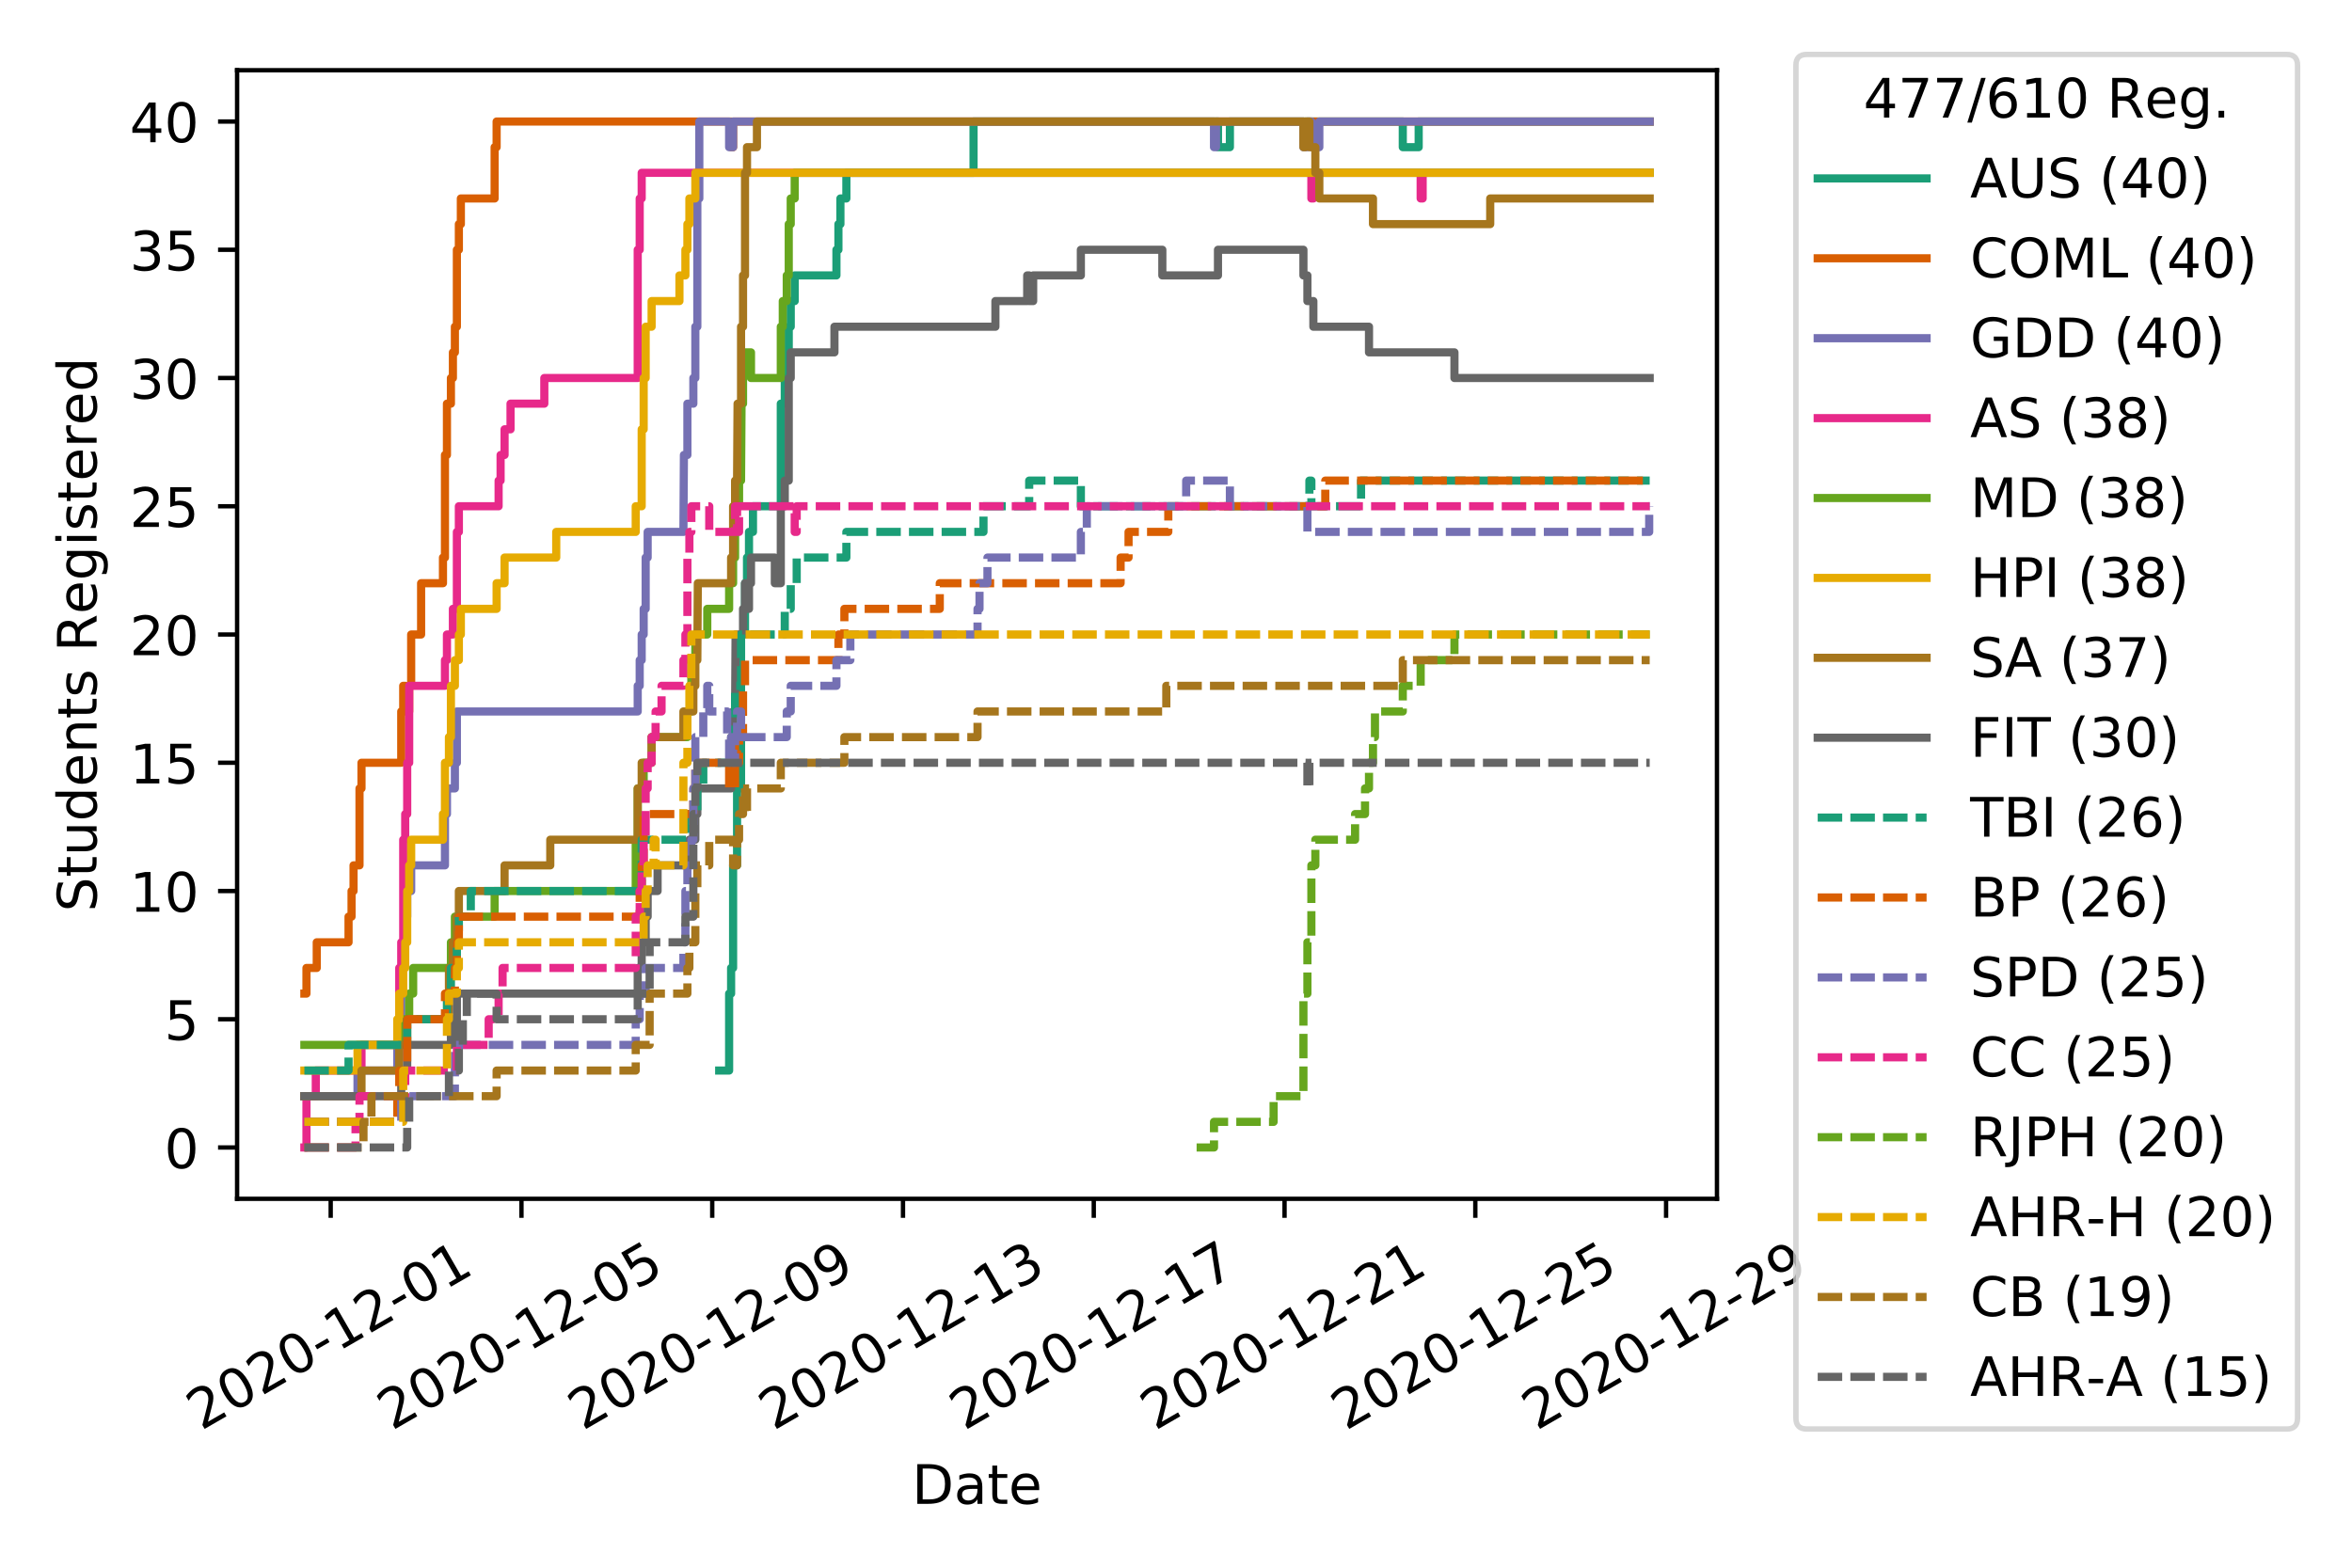 <?xml version="1.0" encoding="utf-8" standalone="no"?>
<!DOCTYPE svg PUBLIC "-//W3C//DTD SVG 1.1//EN"
  "http://www.w3.org/Graphics/SVG/1.1/DTD/svg11.dtd">
<!-- Created with matplotlib (https://matplotlib.org/) -->
<svg height="288pt" version="1.1" viewBox="0 0 432 288" width="432pt" xmlns="http://www.w3.org/2000/svg" xmlns:xlink="http://www.w3.org/1999/xlink">
 <defs>
  <style type="text/css">
*{stroke-linecap:butt;stroke-linejoin:round;}
  </style>
 </defs>
 <g id="figure_1">
  <g id="patch_1">
   <path d="M 0 288 
L 432 288 
L 432 0 
L 0 0 
z
" style="fill:#ffffff;"/>
  </g>
  <g id="axes_1">
   <g id="patch_2">
    <path d="M 43.55 220.231 
L 315.36 220.231 
L 315.36 12.9 
L 43.55 12.9 
z
" style="fill:#ffffff;"/>
   </g>
   <g id="matplotlib.axis_1">
    <g id="xtick_1">
     <g id="line2d_1">
      <defs>
       <path d="M 0 0 
L 0 3.5 
" id="m26d9b35f80" style="stroke:#000000;stroke-width:0.8;"/>
      </defs>
      <g>
       <use style="stroke:#000000;stroke-width:0.8;" x="60.739" xlink:href="#m26d9b35f80" y="220.231"/>
      </g>
     </g>
     <g id="text_1">
      <!-- 2020-12-01 -->
      <defs>
       <path d="M 19.188 8.297 
L 53.609 8.297 
L 53.609 0 
L 7.328 0 
L 7.328 8.297 
Q 12.938 14.109 22.625 23.891 
Q 32.328 33.688 34.812 36.531 
Q 39.547 41.844 41.422 45.531 
Q 43.312 49.219 43.312 52.781 
Q 43.312 58.594 39.234 62.25 
Q 35.156 65.922 28.609 65.922 
Q 23.969 65.922 18.812 64.312 
Q 13.672 62.703 7.812 59.422 
L 7.812 69.391 
Q 13.766 71.781 18.938 73 
Q 24.125 74.219 28.422 74.219 
Q 39.75 74.219 46.484 68.547 
Q 53.219 62.891 53.219 53.422 
Q 53.219 48.922 51.531 44.891 
Q 49.859 40.875 45.406 35.406 
Q 44.188 33.984 37.641 27.219 
Q 31.109 20.453 19.188 8.297 
z
" id="DejaVuSans-50"/>
       <path d="M 31.781 66.406 
Q 24.172 66.406 20.328 58.906 
Q 16.5 51.422 16.5 36.375 
Q 16.5 21.391 20.328 13.891 
Q 24.172 6.391 31.781 6.391 
Q 39.453 6.391 43.281 13.891 
Q 47.125 21.391 47.125 36.375 
Q 47.125 51.422 43.281 58.906 
Q 39.453 66.406 31.781 66.406 
z
M 31.781 74.219 
Q 44.047 74.219 50.516 64.516 
Q 56.984 54.828 56.984 36.375 
Q 56.984 17.969 50.516 8.266 
Q 44.047 -1.422 31.781 -1.422 
Q 19.531 -1.422 13.062 8.266 
Q 6.594 17.969 6.594 36.375 
Q 6.594 54.828 13.062 64.516 
Q 19.531 74.219 31.781 74.219 
z
" id="DejaVuSans-48"/>
       <path d="M 4.891 31.391 
L 31.203 31.391 
L 31.203 23.391 
L 4.891 23.391 
z
" id="DejaVuSans-45"/>
       <path d="M 12.406 8.297 
L 28.516 8.297 
L 28.516 63.922 
L 10.984 60.406 
L 10.984 69.391 
L 28.422 72.906 
L 38.281 72.906 
L 38.281 8.297 
L 54.391 8.297 
L 54.391 0 
L 12.406 0 
z
" id="DejaVuSans-49"/>
      </defs>
      <g transform="translate(36.953 262.869)rotate(-30)scale(0.1 -0.1)">
       <use xlink:href="#DejaVuSans-50"/>
       <use x="63.623" xlink:href="#DejaVuSans-48"/>
       <use x="127.246" xlink:href="#DejaVuSans-50"/>
       <use x="190.869" xlink:href="#DejaVuSans-48"/>
       <use x="254.492" xlink:href="#DejaVuSans-45"/>
       <use x="290.576" xlink:href="#DejaVuSans-49"/>
       <use x="354.199" xlink:href="#DejaVuSans-50"/>
       <use x="417.822" xlink:href="#DejaVuSans-45"/>
       <use x="453.906" xlink:href="#DejaVuSans-48"/>
       <use x="517.529" xlink:href="#DejaVuSans-49"/>
      </g>
     </g>
    </g>
    <g id="xtick_2">
     <g id="line2d_2">
      <g>
       <use style="stroke:#000000;stroke-width:0.8;" x="95.778" xlink:href="#m26d9b35f80" y="220.231"/>
      </g>
     </g>
     <g id="text_2">
      <!-- 2020-12-05 -->
      <defs>
       <path d="M 10.797 72.906 
L 49.516 72.906 
L 49.516 64.594 
L 19.828 64.594 
L 19.828 46.734 
Q 21.969 47.469 24.109 47.828 
Q 26.266 48.188 28.422 48.188 
Q 40.625 48.188 47.75 41.5 
Q 54.891 34.812 54.891 23.391 
Q 54.891 11.625 47.562 5.094 
Q 40.234 -1.422 26.906 -1.422 
Q 22.312 -1.422 17.547 -0.641 
Q 12.797 0.141 7.719 1.703 
L 7.719 11.625 
Q 12.109 9.234 16.797 8.062 
Q 21.484 6.891 26.703 6.891 
Q 35.156 6.891 40.078 11.328 
Q 45.016 15.766 45.016 23.391 
Q 45.016 31 40.078 35.438 
Q 35.156 39.891 26.703 39.891 
Q 22.75 39.891 18.812 39.016 
Q 14.891 38.141 10.797 36.281 
z
" id="DejaVuSans-53"/>
      </defs>
      <g transform="translate(71.993 262.869)rotate(-30)scale(0.1 -0.1)">
       <use xlink:href="#DejaVuSans-50"/>
       <use x="63.623" xlink:href="#DejaVuSans-48"/>
       <use x="127.246" xlink:href="#DejaVuSans-50"/>
       <use x="190.869" xlink:href="#DejaVuSans-48"/>
       <use x="254.492" xlink:href="#DejaVuSans-45"/>
       <use x="290.576" xlink:href="#DejaVuSans-49"/>
       <use x="354.199" xlink:href="#DejaVuSans-50"/>
       <use x="417.822" xlink:href="#DejaVuSans-45"/>
       <use x="453.906" xlink:href="#DejaVuSans-48"/>
       <use x="517.529" xlink:href="#DejaVuSans-53"/>
      </g>
     </g>
    </g>
    <g id="xtick_3">
     <g id="line2d_3">
      <g>
       <use style="stroke:#000000;stroke-width:0.8;" x="130.818" xlink:href="#m26d9b35f80" y="220.231"/>
      </g>
     </g>
     <g id="text_3">
      <!-- 2020-12-09 -->
      <defs>
       <path d="M 10.984 1.516 
L 10.984 10.5 
Q 14.703 8.734 18.5 7.812 
Q 22.312 6.891 25.984 6.891 
Q 35.75 6.891 40.891 13.453 
Q 46.047 20.016 46.781 33.406 
Q 43.953 29.203 39.594 26.953 
Q 35.25 24.703 29.984 24.703 
Q 19.047 24.703 12.672 31.312 
Q 6.297 37.938 6.297 49.422 
Q 6.297 60.641 12.938 67.422 
Q 19.578 74.219 30.609 74.219 
Q 43.266 74.219 49.922 64.516 
Q 56.594 54.828 56.594 36.375 
Q 56.594 19.141 48.406 8.859 
Q 40.234 -1.422 26.422 -1.422 
Q 22.703 -1.422 18.891 -0.688 
Q 15.094 0.047 10.984 1.516 
z
M 30.609 32.422 
Q 37.25 32.422 41.125 36.953 
Q 45.016 41.5 45.016 49.422 
Q 45.016 57.281 41.125 61.844 
Q 37.25 66.406 30.609 66.406 
Q 23.969 66.406 20.094 61.844 
Q 16.219 57.281 16.219 49.422 
Q 16.219 41.5 20.094 36.953 
Q 23.969 32.422 30.609 32.422 
z
" id="DejaVuSans-57"/>
      </defs>
      <g transform="translate(107.033 262.869)rotate(-30)scale(0.1 -0.1)">
       <use xlink:href="#DejaVuSans-50"/>
       <use x="63.623" xlink:href="#DejaVuSans-48"/>
       <use x="127.246" xlink:href="#DejaVuSans-50"/>
       <use x="190.869" xlink:href="#DejaVuSans-48"/>
       <use x="254.492" xlink:href="#DejaVuSans-45"/>
       <use x="290.576" xlink:href="#DejaVuSans-49"/>
       <use x="354.199" xlink:href="#DejaVuSans-50"/>
       <use x="417.822" xlink:href="#DejaVuSans-45"/>
       <use x="453.906" xlink:href="#DejaVuSans-48"/>
       <use x="517.529" xlink:href="#DejaVuSans-57"/>
      </g>
     </g>
    </g>
    <g id="xtick_4">
     <g id="line2d_4">
      <g>
       <use style="stroke:#000000;stroke-width:0.8;" x="165.857" xlink:href="#m26d9b35f80" y="220.231"/>
      </g>
     </g>
     <g id="text_4">
      <!-- 2020-12-13 -->
      <defs>
       <path d="M 40.578 39.312 
Q 47.656 37.797 51.625 33 
Q 55.609 28.219 55.609 21.188 
Q 55.609 10.406 48.188 4.484 
Q 40.766 -1.422 27.094 -1.422 
Q 22.516 -1.422 17.656 -0.516 
Q 12.797 0.391 7.625 2.203 
L 7.625 11.719 
Q 11.719 9.328 16.594 8.109 
Q 21.484 6.891 26.812 6.891 
Q 36.078 6.891 40.938 10.547 
Q 45.797 14.203 45.797 21.188 
Q 45.797 27.641 41.281 31.266 
Q 36.766 34.906 28.719 34.906 
L 20.219 34.906 
L 20.219 43.016 
L 29.109 43.016 
Q 36.375 43.016 40.234 45.922 
Q 44.094 48.828 44.094 54.297 
Q 44.094 59.906 40.109 62.906 
Q 36.141 65.922 28.719 65.922 
Q 24.656 65.922 20.016 65.031 
Q 15.375 64.156 9.812 62.312 
L 9.812 71.094 
Q 15.438 72.656 20.344 73.438 
Q 25.25 74.219 29.594 74.219 
Q 40.828 74.219 47.359 69.109 
Q 53.906 64.016 53.906 55.328 
Q 53.906 49.266 50.438 45.094 
Q 46.969 40.922 40.578 39.312 
z
" id="DejaVuSans-51"/>
      </defs>
      <g transform="translate(142.072 262.869)rotate(-30)scale(0.1 -0.1)">
       <use xlink:href="#DejaVuSans-50"/>
       <use x="63.623" xlink:href="#DejaVuSans-48"/>
       <use x="127.246" xlink:href="#DejaVuSans-50"/>
       <use x="190.869" xlink:href="#DejaVuSans-48"/>
       <use x="254.492" xlink:href="#DejaVuSans-45"/>
       <use x="290.576" xlink:href="#DejaVuSans-49"/>
       <use x="354.199" xlink:href="#DejaVuSans-50"/>
       <use x="417.822" xlink:href="#DejaVuSans-45"/>
       <use x="453.906" xlink:href="#DejaVuSans-49"/>
       <use x="517.529" xlink:href="#DejaVuSans-51"/>
      </g>
     </g>
    </g>
    <g id="xtick_5">
     <g id="line2d_5">
      <g>
       <use style="stroke:#000000;stroke-width:0.8;" x="200.897" xlink:href="#m26d9b35f80" y="220.231"/>
      </g>
     </g>
     <g id="text_5">
      <!-- 2020-12-17 -->
      <defs>
       <path d="M 8.203 72.906 
L 55.078 72.906 
L 55.078 68.703 
L 28.609 0 
L 18.312 0 
L 43.219 64.594 
L 8.203 64.594 
z
" id="DejaVuSans-55"/>
      </defs>
      <g transform="translate(177.112 262.869)rotate(-30)scale(0.1 -0.1)">
       <use xlink:href="#DejaVuSans-50"/>
       <use x="63.623" xlink:href="#DejaVuSans-48"/>
       <use x="127.246" xlink:href="#DejaVuSans-50"/>
       <use x="190.869" xlink:href="#DejaVuSans-48"/>
       <use x="254.492" xlink:href="#DejaVuSans-45"/>
       <use x="290.576" xlink:href="#DejaVuSans-49"/>
       <use x="354.199" xlink:href="#DejaVuSans-50"/>
       <use x="417.822" xlink:href="#DejaVuSans-45"/>
       <use x="453.906" xlink:href="#DejaVuSans-49"/>
       <use x="517.529" xlink:href="#DejaVuSans-55"/>
      </g>
     </g>
    </g>
    <g id="xtick_6">
     <g id="line2d_6">
      <g>
       <use style="stroke:#000000;stroke-width:0.8;" x="235.936" xlink:href="#m26d9b35f80" y="220.231"/>
      </g>
     </g>
     <g id="text_6">
      <!-- 2020-12-21 -->
      <g transform="translate(212.151 262.869)rotate(-30)scale(0.1 -0.1)">
       <use xlink:href="#DejaVuSans-50"/>
       <use x="63.623" xlink:href="#DejaVuSans-48"/>
       <use x="127.246" xlink:href="#DejaVuSans-50"/>
       <use x="190.869" xlink:href="#DejaVuSans-48"/>
       <use x="254.492" xlink:href="#DejaVuSans-45"/>
       <use x="290.576" xlink:href="#DejaVuSans-49"/>
       <use x="354.199" xlink:href="#DejaVuSans-50"/>
       <use x="417.822" xlink:href="#DejaVuSans-45"/>
       <use x="453.906" xlink:href="#DejaVuSans-50"/>
       <use x="517.529" xlink:href="#DejaVuSans-49"/>
      </g>
     </g>
    </g>
    <g id="xtick_7">
     <g id="line2d_7">
      <g>
       <use style="stroke:#000000;stroke-width:0.8;" x="270.976" xlink:href="#m26d9b35f80" y="220.231"/>
      </g>
     </g>
     <g id="text_7">
      <!-- 2020-12-25 -->
      <g transform="translate(247.191 262.869)rotate(-30)scale(0.1 -0.1)">
       <use xlink:href="#DejaVuSans-50"/>
       <use x="63.623" xlink:href="#DejaVuSans-48"/>
       <use x="127.246" xlink:href="#DejaVuSans-50"/>
       <use x="190.869" xlink:href="#DejaVuSans-48"/>
       <use x="254.492" xlink:href="#DejaVuSans-45"/>
       <use x="290.576" xlink:href="#DejaVuSans-49"/>
       <use x="354.199" xlink:href="#DejaVuSans-50"/>
       <use x="417.822" xlink:href="#DejaVuSans-45"/>
       <use x="453.906" xlink:href="#DejaVuSans-50"/>
       <use x="517.529" xlink:href="#DejaVuSans-53"/>
      </g>
     </g>
    </g>
    <g id="xtick_8">
     <g id="line2d_8">
      <g>
       <use style="stroke:#000000;stroke-width:0.8;" x="306.015" xlink:href="#m26d9b35f80" y="220.231"/>
      </g>
     </g>
     <g id="text_8">
      <!-- 2020-12-29 -->
      <g transform="translate(282.23 262.869)rotate(-30)scale(0.1 -0.1)">
       <use xlink:href="#DejaVuSans-50"/>
       <use x="63.623" xlink:href="#DejaVuSans-48"/>
       <use x="127.246" xlink:href="#DejaVuSans-50"/>
       <use x="190.869" xlink:href="#DejaVuSans-48"/>
       <use x="254.492" xlink:href="#DejaVuSans-45"/>
       <use x="290.576" xlink:href="#DejaVuSans-49"/>
       <use x="354.199" xlink:href="#DejaVuSans-50"/>
       <use x="417.822" xlink:href="#DejaVuSans-45"/>
       <use x="453.906" xlink:href="#DejaVuSans-50"/>
       <use x="517.529" xlink:href="#DejaVuSans-57"/>
      </g>
     </g>
    </g>
    <g id="text_9">
     <!-- Date -->
     <defs>
      <path d="M 19.672 64.797 
L 19.672 8.109 
L 31.594 8.109 
Q 46.688 8.109 53.688 14.938 
Q 60.688 21.781 60.688 36.531 
Q 60.688 51.172 53.688 57.984 
Q 46.688 64.797 31.594 64.797 
z
M 9.812 72.906 
L 30.078 72.906 
Q 51.266 72.906 61.172 64.094 
Q 71.094 55.281 71.094 36.531 
Q 71.094 17.672 61.125 8.828 
Q 51.172 0 30.078 0 
L 9.812 0 
z
" id="DejaVuSans-68"/>
      <path d="M 34.281 27.484 
Q 23.391 27.484 19.188 25 
Q 14.984 22.516 14.984 16.5 
Q 14.984 11.719 18.141 8.906 
Q 21.297 6.109 26.703 6.109 
Q 34.188 6.109 38.703 11.406 
Q 43.219 16.703 43.219 25.484 
L 43.219 27.484 
z
M 52.203 31.203 
L 52.203 0 
L 43.219 0 
L 43.219 8.297 
Q 40.141 3.328 35.547 0.953 
Q 30.953 -1.422 24.312 -1.422 
Q 15.922 -1.422 10.953 3.297 
Q 6 8.016 6 15.922 
Q 6 25.141 12.172 29.828 
Q 18.359 34.516 30.609 34.516 
L 43.219 34.516 
L 43.219 35.406 
Q 43.219 41.609 39.141 45 
Q 35.062 48.391 27.688 48.391 
Q 23 48.391 18.547 47.266 
Q 14.109 46.141 10.016 43.891 
L 10.016 52.203 
Q 14.938 54.109 19.578 55.047 
Q 24.219 56 28.609 56 
Q 40.484 56 46.344 49.844 
Q 52.203 43.703 52.203 31.203 
z
" id="DejaVuSans-97"/>
      <path d="M 18.312 70.219 
L 18.312 54.688 
L 36.812 54.688 
L 36.812 47.703 
L 18.312 47.703 
L 18.312 18.016 
Q 18.312 11.328 20.141 9.422 
Q 21.969 7.516 27.594 7.516 
L 36.812 7.516 
L 36.812 0 
L 27.594 0 
Q 17.188 0 13.234 3.875 
Q 9.281 7.766 9.281 18.016 
L 9.281 47.703 
L 2.688 47.703 
L 2.688 54.688 
L 9.281 54.688 
L 9.281 70.219 
z
" id="DejaVuSans-116"/>
      <path d="M 56.203 29.594 
L 56.203 25.203 
L 14.891 25.203 
Q 15.484 15.922 20.484 11.062 
Q 25.484 6.203 34.422 6.203 
Q 39.594 6.203 44.453 7.469 
Q 49.312 8.734 54.109 11.281 
L 54.109 2.781 
Q 49.266 0.734 44.188 -0.344 
Q 39.109 -1.422 33.891 -1.422 
Q 20.797 -1.422 13.156 6.188 
Q 5.516 13.812 5.516 26.812 
Q 5.516 40.234 12.766 48.109 
Q 20.016 56 32.328 56 
Q 43.359 56 49.781 48.891 
Q 56.203 41.797 56.203 29.594 
z
M 47.219 32.234 
Q 47.125 39.594 43.094 43.984 
Q 39.062 48.391 32.422 48.391 
Q 24.906 48.391 20.391 44.141 
Q 15.875 39.891 15.188 32.172 
z
" id="DejaVuSans-101"/>
     </defs>
     <g transform="translate(167.504 276.269)scale(0.1 -0.1)">
      <use xlink:href="#DejaVuSans-68"/>
      <use x="77.002" xlink:href="#DejaVuSans-97"/>
      <use x="138.281" xlink:href="#DejaVuSans-116"/>
      <use x="177.49" xlink:href="#DejaVuSans-101"/>
     </g>
    </g>
   </g>
   <g id="matplotlib.axis_2">
    <g id="ytick_1">
     <g id="line2d_9">
      <defs>
       <path d="M 0 0 
L -3.5 0 
" id="mfefaf968df" style="stroke:#000000;stroke-width:0.8;"/>
      </defs>
      <g>
       <use style="stroke:#000000;stroke-width:0.8;" x="43.55" xlink:href="#mfefaf968df" y="210.807"/>
      </g>
     </g>
     <g id="text_10">
      <!-- 0 -->
      <g transform="translate(30.188 214.606)scale(0.1 -0.1)">
       <use xlink:href="#DejaVuSans-48"/>
      </g>
     </g>
    </g>
    <g id="ytick_2">
     <g id="line2d_10">
      <g>
       <use style="stroke:#000000;stroke-width:0.8;" x="43.55" xlink:href="#mfefaf968df" y="187.246"/>
      </g>
     </g>
     <g id="text_11">
      <!-- 5 -->
      <g transform="translate(30.188 191.046)scale(0.1 -0.1)">
       <use xlink:href="#DejaVuSans-53"/>
      </g>
     </g>
    </g>
    <g id="ytick_3">
     <g id="line2d_11">
      <g>
       <use style="stroke:#000000;stroke-width:0.8;" x="43.55" xlink:href="#mfefaf968df" y="163.686"/>
      </g>
     </g>
     <g id="text_12">
      <!-- 10 -->
      <g transform="translate(23.825 167.485)scale(0.1 -0.1)">
       <use xlink:href="#DejaVuSans-49"/>
       <use x="63.623" xlink:href="#DejaVuSans-48"/>
      </g>
     </g>
    </g>
    <g id="ytick_4">
     <g id="line2d_12">
      <g>
       <use style="stroke:#000000;stroke-width:0.8;" x="43.55" xlink:href="#mfefaf968df" y="140.126"/>
      </g>
     </g>
     <g id="text_13">
      <!-- 15 -->
      <g transform="translate(23.825 143.925)scale(0.1 -0.1)">
       <use xlink:href="#DejaVuSans-49"/>
       <use x="63.623" xlink:href="#DejaVuSans-53"/>
      </g>
     </g>
    </g>
    <g id="ytick_5">
     <g id="line2d_13">
      <g>
       <use style="stroke:#000000;stroke-width:0.8;" x="43.55" xlink:href="#mfefaf968df" y="116.565"/>
      </g>
     </g>
     <g id="text_14">
      <!-- 20 -->
      <g transform="translate(23.825 120.365)scale(0.1 -0.1)">
       <use xlink:href="#DejaVuSans-50"/>
       <use x="63.623" xlink:href="#DejaVuSans-48"/>
      </g>
     </g>
    </g>
    <g id="ytick_6">
     <g id="line2d_14">
      <g>
       <use style="stroke:#000000;stroke-width:0.8;" x="43.55" xlink:href="#mfefaf968df" y="93.005"/>
      </g>
     </g>
     <g id="text_15">
      <!-- 25 -->
      <g transform="translate(23.825 96.804)scale(0.1 -0.1)">
       <use xlink:href="#DejaVuSans-50"/>
       <use x="63.623" xlink:href="#DejaVuSans-53"/>
      </g>
     </g>
    </g>
    <g id="ytick_7">
     <g id="line2d_15">
      <g>
       <use style="stroke:#000000;stroke-width:0.8;" x="43.55" xlink:href="#mfefaf968df" y="69.445"/>
      </g>
     </g>
     <g id="text_16">
      <!-- 30 -->
      <g transform="translate(23.825 73.244)scale(0.1 -0.1)">
       <use xlink:href="#DejaVuSans-51"/>
       <use x="63.623" xlink:href="#DejaVuSans-48"/>
      </g>
     </g>
    </g>
    <g id="ytick_8">
     <g id="line2d_16">
      <g>
       <use style="stroke:#000000;stroke-width:0.8;" x="43.55" xlink:href="#mfefaf968df" y="45.884"/>
      </g>
     </g>
     <g id="text_17">
      <!-- 35 -->
      <g transform="translate(23.825 49.684)scale(0.1 -0.1)">
       <use xlink:href="#DejaVuSans-51"/>
       <use x="63.623" xlink:href="#DejaVuSans-53"/>
      </g>
     </g>
    </g>
    <g id="ytick_9">
     <g id="line2d_17">
      <g>
       <use style="stroke:#000000;stroke-width:0.8;" x="43.55" xlink:href="#mfefaf968df" y="22.324"/>
      </g>
     </g>
     <g id="text_18">
      <!-- 40 -->
      <defs>
       <path d="M 37.797 64.312 
L 12.891 25.391 
L 37.797 25.391 
z
M 35.203 72.906 
L 47.609 72.906 
L 47.609 25.391 
L 58.016 25.391 
L 58.016 17.188 
L 47.609 17.188 
L 47.609 0 
L 37.797 0 
L 37.797 17.188 
L 4.891 17.188 
L 4.891 26.703 
z
" id="DejaVuSans-52"/>
      </defs>
      <g transform="translate(23.825 26.123)scale(0.1 -0.1)">
       <use xlink:href="#DejaVuSans-52"/>
       <use x="63.623" xlink:href="#DejaVuSans-48"/>
      </g>
     </g>
    </g>
    <g id="text_19">
     <!-- Students Registered -->
     <defs>
      <path d="M 53.516 70.516 
L 53.516 60.891 
Q 47.906 63.578 42.922 64.891 
Q 37.938 66.219 33.297 66.219 
Q 25.25 66.219 20.875 63.094 
Q 16.5 59.969 16.5 54.203 
Q 16.5 49.359 19.406 46.891 
Q 22.312 44.438 30.422 42.922 
L 36.375 41.703 
Q 47.406 39.594 52.656 34.297 
Q 57.906 29 57.906 20.125 
Q 57.906 9.516 50.797 4.047 
Q 43.703 -1.422 29.984 -1.422 
Q 24.812 -1.422 18.969 -0.25 
Q 13.141 0.922 6.891 3.219 
L 6.891 13.375 
Q 12.891 10.016 18.656 8.297 
Q 24.422 6.594 29.984 6.594 
Q 38.422 6.594 43.016 9.906 
Q 47.609 13.234 47.609 19.391 
Q 47.609 24.75 44.312 27.781 
Q 41.016 30.812 33.5 32.328 
L 27.484 33.5 
Q 16.453 35.688 11.516 40.375 
Q 6.594 45.062 6.594 53.422 
Q 6.594 63.094 13.406 68.656 
Q 20.219 74.219 32.172 74.219 
Q 37.312 74.219 42.625 73.281 
Q 47.953 72.359 53.516 70.516 
z
" id="DejaVuSans-83"/>
      <path d="M 8.5 21.578 
L 8.5 54.688 
L 17.484 54.688 
L 17.484 21.922 
Q 17.484 14.156 20.5 10.266 
Q 23.531 6.391 29.594 6.391 
Q 36.859 6.391 41.078 11.031 
Q 45.312 15.672 45.312 23.688 
L 45.312 54.688 
L 54.297 54.688 
L 54.297 0 
L 45.312 0 
L 45.312 8.406 
Q 42.047 3.422 37.719 1 
Q 33.406 -1.422 27.688 -1.422 
Q 18.266 -1.422 13.375 4.438 
Q 8.5 10.297 8.5 21.578 
z
M 31.109 56 
z
" id="DejaVuSans-117"/>
      <path d="M 45.406 46.391 
L 45.406 75.984 
L 54.391 75.984 
L 54.391 0 
L 45.406 0 
L 45.406 8.203 
Q 42.578 3.328 38.25 0.953 
Q 33.938 -1.422 27.875 -1.422 
Q 17.969 -1.422 11.734 6.484 
Q 5.516 14.406 5.516 27.297 
Q 5.516 40.188 11.734 48.094 
Q 17.969 56 27.875 56 
Q 33.938 56 38.25 53.625 
Q 42.578 51.266 45.406 46.391 
z
M 14.797 27.297 
Q 14.797 17.391 18.875 11.75 
Q 22.953 6.109 30.078 6.109 
Q 37.203 6.109 41.297 11.75 
Q 45.406 17.391 45.406 27.297 
Q 45.406 37.203 41.297 42.844 
Q 37.203 48.484 30.078 48.484 
Q 22.953 48.484 18.875 42.844 
Q 14.797 37.203 14.797 27.297 
z
" id="DejaVuSans-100"/>
      <path d="M 54.891 33.016 
L 54.891 0 
L 45.906 0 
L 45.906 32.719 
Q 45.906 40.484 42.875 44.328 
Q 39.844 48.188 33.797 48.188 
Q 26.516 48.188 22.312 43.547 
Q 18.109 38.922 18.109 30.906 
L 18.109 0 
L 9.078 0 
L 9.078 54.688 
L 18.109 54.688 
L 18.109 46.188 
Q 21.344 51.125 25.703 53.562 
Q 30.078 56 35.797 56 
Q 45.219 56 50.047 50.172 
Q 54.891 44.344 54.891 33.016 
z
" id="DejaVuSans-110"/>
      <path d="M 44.281 53.078 
L 44.281 44.578 
Q 40.484 46.531 36.375 47.5 
Q 32.281 48.484 27.875 48.484 
Q 21.188 48.484 17.844 46.438 
Q 14.5 44.391 14.5 40.281 
Q 14.5 37.156 16.891 35.375 
Q 19.281 33.594 26.516 31.984 
L 29.594 31.297 
Q 39.156 29.25 43.188 25.516 
Q 47.219 21.781 47.219 15.094 
Q 47.219 7.469 41.188 3.016 
Q 35.156 -1.422 24.609 -1.422 
Q 20.219 -1.422 15.453 -0.562 
Q 10.688 0.297 5.422 2 
L 5.422 11.281 
Q 10.406 8.688 15.234 7.391 
Q 20.062 6.109 24.812 6.109 
Q 31.156 6.109 34.562 8.281 
Q 37.984 10.453 37.984 14.406 
Q 37.984 18.062 35.516 20.016 
Q 33.062 21.969 24.703 23.781 
L 21.578 24.516 
Q 13.234 26.266 9.516 29.906 
Q 5.812 33.547 5.812 39.891 
Q 5.812 47.609 11.281 51.797 
Q 16.75 56 26.812 56 
Q 31.781 56 36.172 55.266 
Q 40.578 54.547 44.281 53.078 
z
" id="DejaVuSans-115"/>
      <path id="DejaVuSans-32"/>
      <path d="M 44.391 34.188 
Q 47.562 33.109 50.562 29.594 
Q 53.562 26.078 56.594 19.922 
L 66.609 0 
L 56 0 
L 46.688 18.703 
Q 43.062 26.031 39.672 28.422 
Q 36.281 30.812 30.422 30.812 
L 19.672 30.812 
L 19.672 0 
L 9.812 0 
L 9.812 72.906 
L 32.078 72.906 
Q 44.578 72.906 50.734 67.672 
Q 56.891 62.453 56.891 51.906 
Q 56.891 45.016 53.688 40.469 
Q 50.484 35.938 44.391 34.188 
z
M 19.672 64.797 
L 19.672 38.922 
L 32.078 38.922 
Q 39.203 38.922 42.844 42.219 
Q 46.484 45.516 46.484 51.906 
Q 46.484 58.297 42.844 61.547 
Q 39.203 64.797 32.078 64.797 
z
" id="DejaVuSans-82"/>
      <path d="M 45.406 27.984 
Q 45.406 37.75 41.375 43.109 
Q 37.359 48.484 30.078 48.484 
Q 22.859 48.484 18.828 43.109 
Q 14.797 37.75 14.797 27.984 
Q 14.797 18.266 18.828 12.891 
Q 22.859 7.516 30.078 7.516 
Q 37.359 7.516 41.375 12.891 
Q 45.406 18.266 45.406 27.984 
z
M 54.391 6.781 
Q 54.391 -7.172 48.188 -13.984 
Q 42 -20.797 29.203 -20.797 
Q 24.469 -20.797 20.266 -20.094 
Q 16.062 -19.391 12.109 -17.922 
L 12.109 -9.188 
Q 16.062 -11.328 19.922 -12.344 
Q 23.781 -13.375 27.781 -13.375 
Q 36.625 -13.375 41.016 -8.766 
Q 45.406 -4.156 45.406 5.172 
L 45.406 9.625 
Q 42.625 4.781 38.281 2.391 
Q 33.938 0 27.875 0 
Q 17.828 0 11.672 7.656 
Q 5.516 15.328 5.516 27.984 
Q 5.516 40.672 11.672 48.328 
Q 17.828 56 27.875 56 
Q 33.938 56 38.281 53.609 
Q 42.625 51.219 45.406 46.391 
L 45.406 54.688 
L 54.391 54.688 
z
" id="DejaVuSans-103"/>
      <path d="M 9.422 54.688 
L 18.406 54.688 
L 18.406 0 
L 9.422 0 
z
M 9.422 75.984 
L 18.406 75.984 
L 18.406 64.594 
L 9.422 64.594 
z
" id="DejaVuSans-105"/>
      <path d="M 41.109 46.297 
Q 39.594 47.172 37.812 47.578 
Q 36.031 48 33.891 48 
Q 26.266 48 22.188 43.047 
Q 18.109 38.094 18.109 28.812 
L 18.109 0 
L 9.078 0 
L 9.078 54.688 
L 18.109 54.688 
L 18.109 46.188 
Q 20.953 51.172 25.484 53.578 
Q 30.031 56 36.531 56 
Q 37.453 56 38.578 55.875 
Q 39.703 55.766 41.062 55.516 
z
" id="DejaVuSans-114"/>
     </defs>
     <g transform="translate(17.745 167.499)rotate(-90)scale(0.1 -0.1)">
      <use xlink:href="#DejaVuSans-83"/>
      <use x="63.477" xlink:href="#DejaVuSans-116"/>
      <use x="102.686" xlink:href="#DejaVuSans-117"/>
      <use x="166.064" xlink:href="#DejaVuSans-100"/>
      <use x="229.541" xlink:href="#DejaVuSans-101"/>
      <use x="291.064" xlink:href="#DejaVuSans-110"/>
      <use x="354.443" xlink:href="#DejaVuSans-116"/>
      <use x="393.652" xlink:href="#DejaVuSans-115"/>
      <use x="445.752" xlink:href="#DejaVuSans-32"/>
      <use x="477.539" xlink:href="#DejaVuSans-82"/>
      <use x="546.959" xlink:href="#DejaVuSans-101"/>
      <use x="608.482" xlink:href="#DejaVuSans-103"/>
      <use x="671.959" xlink:href="#DejaVuSans-105"/>
      <use x="699.742" xlink:href="#DejaVuSans-115"/>
      <use x="751.842" xlink:href="#DejaVuSans-116"/>
      <use x="791.051" xlink:href="#DejaVuSans-101"/>
      <use x="852.574" xlink:href="#DejaVuSans-114"/>
      <use x="893.656" xlink:href="#DejaVuSans-101"/>
      <use x="955.18" xlink:href="#DejaVuSans-100"/>
     </g>
    </g>
   </g>
   <g id="line2d_18">
    <path clip-path="url(#p497c6133c3)" d="M 132.096 196.67 
L 133.921 196.67 
L 133.921 182.534 
L 134.012 182.534 
L 134.286 182.534 
L 134.286 177.822 
L 134.377 177.822 
L 134.651 177.822 
L 134.651 158.974 
L 134.742 158.974 
L 135.381 158.974 
L 135.381 144.838 
L 135.472 144.838 
L 136.111 144.838 
L 136.111 116.565 
L 136.202 116.565 
L 136.841 116.565 
L 136.841 107.141 
L 136.932 107.141 
L 137.206 107.141 
L 137.206 102.429 
L 137.297 102.429 
L 137.571 102.429 
L 137.571 97.717 
L 137.662 97.717 
L 138.301 97.717 
L 138.301 93.005 
L 138.392 93.005 
L 143.411 93.005 
L 143.411 74.157 
L 143.502 74.157 
L 144.141 74.157 
L 144.141 69.445 
L 144.232 69.445 
L 144.871 69.445 
L 144.871 60.021 
L 144.962 60.021 
L 145.236 60.021 
L 145.236 55.309 
L 145.327 55.309 
L 145.966 55.309 
L 145.966 50.597 
L 146.057 50.597 
L 153.631 50.597 
L 153.631 45.884 
L 153.722 45.884 
L 153.996 45.884 
L 153.996 41.172 
L 154.087 41.172 
L 154.361 41.172 
L 154.361 36.46 
L 154.452 36.46 
L 155.456 36.46 
L 155.456 31.748 
L 155.547 31.748 
L 178.815 31.748 
L 178.815 22.324 
L 178.907 22.324 
L 223.71 22.324 
L 223.71 27.036 
L 223.801 27.036 
L 225.9 27.036 
L 225.9 22.324 
L 225.991 22.324 
L 257.654 22.324 
L 257.654 27.036 
L 257.746 27.036 
L 260.574 27.036 
L 260.574 22.324 
L 260.666 22.324 
L 303.005 22.324 
L 303.005 22.324 
" style="fill:none;stroke:#1b9e77;stroke-linecap:square;stroke-width:1.5;"/>
   </g>
   <g id="line2d_19">
    <path clip-path="url(#p497c6133c3)" d="M 55.905 182.534 
L 56.29 182.534 
L 56.29 177.822 
L 56.396 177.822 
L 58.178 177.822 
L 58.178 173.11 
L 64.018 173.11 
L 64.018 168.398 
L 64.572 168.398 
L 64.572 163.686 
L 64.663 163.686 
L 64.937 163.686 
L 64.937 158.974 
L 65.028 158.974 
L 66.032 158.974 
L 66.032 144.838 
L 66.123 144.838 
L 66.397 144.838 
L 66.397 140.126 
L 66.488 140.126 
L 73.697 140.126 
L 73.697 130.702 
L 73.788 130.702 
L 74.062 130.702 
L 74.062 125.99 
L 74.153 125.99 
L 74.427 125.99 
L 74.427 130.702 
L 74.518 130.702 
L 75.157 130.702 
L 75.157 125.99 
L 75.248 125.99 
L 75.522 125.99 
L 75.522 116.565 
L 75.613 116.565 
L 77.347 116.565 
L 77.347 107.141 
L 77.438 107.141 
L 81.362 107.141 
L 81.362 102.429 
L 81.453 102.429 
L 81.727 102.429 
L 81.727 83.581 
L 81.818 83.581 
L 82.092 83.581 
L 82.092 74.157 
L 82.183 74.157 
L 82.822 74.157 
L 82.822 69.445 
L 82.913 69.445 
L 83.187 69.445 
L 83.187 64.733 
L 83.278 64.733 
L 83.552 64.733 
L 83.552 60.021 
L 83.643 60.021 
L 83.917 60.021 
L 83.917 45.884 
L 84.008 45.884 
L 84.282 45.884 
L 84.282 41.172 
L 84.373 41.172 
L 84.647 41.172 
L 84.647 36.46 
L 84.738 36.46 
L 90.851 36.46 
L 90.851 27.036 
L 90.943 27.036 
L 91.216 27.036 
L 91.216 22.324 
L 91.308 22.324 
L 134.286 22.324 
L 134.286 27.036 
L 134.377 27.036 
L 134.651 27.036 
L 134.651 22.324 
L 134.742 22.324 
L 303.005 22.324 
L 303.005 22.324 
" style="fill:none;stroke:#d95f02;stroke-linecap:square;stroke-width:1.5;"/>
   </g>
   <g id="line2d_20">
    <path clip-path="url(#p497c6133c3)" d="M 55.905 201.383 
L 65.667 201.383 
L 65.667 196.67 
L 65.758 196.67 
L 72.967 196.67 
L 72.967 191.958 
L 73.058 191.958 
L 73.332 191.958 
L 73.332 187.246 
L 73.423 187.246 
L 73.697 187.246 
L 73.697 177.822 
L 73.788 177.822 
L 74.062 177.822 
L 74.062 173.11 
L 74.153 173.11 
L 74.427 173.11 
L 74.427 168.398 
L 74.518 168.398 
L 74.792 168.398 
L 74.792 163.686 
L 74.883 163.686 
L 75.522 163.686 
L 75.522 158.974 
L 75.613 158.974 
L 81.727 158.974 
L 81.727 149.55 
L 81.818 149.55 
L 82.092 149.55 
L 82.092 144.838 
L 82.183 144.838 
L 83.552 144.838 
L 83.552 140.126 
L 83.643 140.126 
L 83.917 140.126 
L 83.917 130.702 
L 84.008 130.702 
L 117.131 130.702 
L 117.131 125.99 
L 117.222 125.99 
L 117.496 125.99 
L 117.496 121.277 
L 117.587 121.277 
L 117.861 121.277 
L 117.861 116.565 
L 117.952 116.565 
L 118.226 116.565 
L 118.226 111.853 
L 118.317 111.853 
L 118.591 111.853 
L 118.591 102.429 
L 118.682 102.429 
L 118.956 102.429 
L 118.956 97.717 
L 119.047 97.717 
L 125.526 97.717 
L 125.617 83.581 
L 125.617 83.581 
L 126.256 83.581 
L 126.256 74.157 
L 126.347 74.157 
L 127.351 74.157 
L 127.351 69.445 
L 127.442 69.445 
L 127.716 69.445 
L 127.716 60.021 
L 127.807 60.021 
L 128.081 60.021 
L 128.081 36.46 
L 128.172 36.46 
L 128.446 36.46 
L 128.446 22.324 
L 128.537 22.324 
L 133.921 22.324 
L 133.921 27.036 
L 134.012 27.036 
L 134.651 27.036 
L 134.651 22.324 
L 134.742 22.324 
L 222.98 22.324 
L 222.98 27.036 
L 223.071 27.036 
L 223.345 27.036 
L 223.345 22.324 
L 223.436 22.324 
L 239.405 22.324 
L 239.405 27.036 
L 239.496 27.036 
L 240.135 27.036 
L 240.135 22.324 
L 240.226 22.324 
L 240.865 22.324 
L 240.865 27.036 
L 240.956 27.036 
L 242.325 27.036 
L 242.325 22.324 
L 242.416 22.324 
L 303.005 22.324 
L 303.005 22.324 
" style="fill:none;stroke:#7570b3;stroke-linecap:square;stroke-width:1.5;"/>
   </g>
   <g id="line2d_21">
    <path clip-path="url(#p497c6133c3)" d="M 55.905 210.807 
L 56.29 210.807 
L 56.29 201.383 
L 56.396 201.383 
L 58.002 201.383 
L 58.002 196.67 
L 58.111 196.67 
L 66.397 196.67 
L 66.397 191.958 
L 66.488 191.958 
L 73.332 191.958 
L 73.332 177.822 
L 73.423 177.822 
L 73.697 177.822 
L 73.697 173.11 
L 73.788 173.11 
L 74.062 173.11 
L 74.062 154.262 
L 74.153 154.262 
L 74.427 154.262 
L 74.427 149.55 
L 74.518 149.55 
L 74.792 149.55 
L 74.792 140.126 
L 74.883 140.126 
L 75.157 140.126 
L 75.157 125.99 
L 75.248 125.99 
L 81.727 125.99 
L 81.727 121.277 
L 81.818 121.277 
L 82.092 121.277 
L 82.092 116.565 
L 82.183 116.565 
L 83.187 116.565 
L 83.187 111.853 
L 83.278 111.853 
L 83.917 111.853 
L 83.917 97.717 
L 84.008 97.717 
L 84.282 97.717 
L 84.282 93.005 
L 84.373 93.005 
L 91.581 93.005 
L 91.581 88.293 
L 91.673 88.293 
L 91.946 88.293 
L 91.946 83.581 
L 92.038 83.581 
L 92.676 83.581 
L 92.676 78.869 
L 92.768 78.869 
L 93.771 78.869 
L 93.771 74.157 
L 93.863 74.157 
L 99.976 74.157 
L 99.976 69.445 
L 100.068 69.445 
L 117.131 69.445 
L 117.131 45.884 
L 117.222 45.884 
L 117.496 45.884 
L 117.496 36.46 
L 117.587 36.46 
L 117.861 36.46 
L 117.861 31.748 
L 117.952 31.748 
L 240.865 31.748 
L 240.865 36.46 
L 240.956 36.46 
L 241.23 36.46 
L 241.23 31.748 
L 241.321 31.748 
L 260.939 31.748 
L 260.939 36.46 
L 261.031 36.46 
L 261.304 36.46 
L 261.304 31.748 
L 261.396 31.748 
L 303.005 31.748 
L 303.005 31.748 
" style="fill:none;stroke:#e7298a;stroke-linecap:square;stroke-width:1.5;"/>
   </g>
   <g id="line2d_22">
    <path clip-path="url(#p497c6133c3)" d="M 55.905 191.958 
L 73.332 191.958 
L 73.332 187.246 
L 73.423 187.246 
L 75.157 187.246 
L 75.157 182.534 
L 75.248 182.534 
L 75.887 182.534 
L 75.887 177.822 
L 75.978 177.822 
L 82.822 177.822 
L 82.822 173.11 
L 82.913 173.11 
L 83.552 173.11 
L 83.552 168.398 
L 83.643 168.398 
L 90.851 168.398 
L 90.851 163.686 
L 90.943 163.686 
L 116.766 163.686 
L 116.766 154.262 
L 116.857 154.262 
L 117.131 154.262 
L 117.131 144.838 
L 117.222 144.838 
L 118.226 144.838 
L 118.226 140.126 
L 118.317 140.126 
L 119.686 140.126 
L 119.686 135.414 
L 119.777 135.414 
L 126.256 135.414 
L 126.256 130.702 
L 126.347 130.702 
L 126.986 130.702 
L 126.986 121.277 
L 127.077 121.277 
L 127.716 121.277 
L 127.716 116.565 
L 127.807 116.565 
L 129.906 116.565 
L 129.906 111.853 
L 129.997 111.853 
L 133.921 111.853 
L 133.921 107.141 
L 134.012 107.141 
L 134.651 107.141 
L 134.651 102.429 
L 134.742 102.429 
L 135.016 102.429 
L 135.016 93.005 
L 135.107 93.005 
L 135.746 93.005 
L 135.746 88.293 
L 135.837 88.293 
L 136.111 88.293 
L 136.202 74.157 
L 136.202 74.157 
L 136.476 74.157 
L 136.476 64.733 
L 136.567 64.733 
L 137.936 64.733 
L 137.936 69.445 
L 138.027 69.445 
L 143.411 69.445 
L 143.411 60.021 
L 143.502 60.021 
L 143.776 60.021 
L 143.776 55.309 
L 143.867 55.309 
L 144.506 55.309 
L 144.506 50.597 
L 144.597 50.597 
L 144.871 50.597 
L 144.871 41.172 
L 144.962 41.172 
L 145.236 41.172 
L 145.236 36.46 
L 145.327 36.46 
L 145.966 36.46 
L 145.966 31.748 
L 146.057 31.748 
L 303.005 31.748 
L 303.005 31.748 
" style="fill:none;stroke:#66a61e;stroke-linecap:square;stroke-width:1.5;"/>
   </g>
   <g id="line2d_23">
    <path clip-path="url(#p497c6133c3)" d="M 55.905 196.67 
L 65.667 196.67 
L 65.667 191.958 
L 65.758 191.958 
L 72.967 191.958 
L 72.967 187.246 
L 73.058 187.246 
L 73.332 187.246 
L 73.332 182.534 
L 73.423 182.534 
L 74.062 182.534 
L 74.062 177.822 
L 74.153 177.822 
L 74.427 177.822 
L 74.427 173.11 
L 74.518 173.11 
L 74.792 173.11 
L 74.792 163.686 
L 74.883 163.686 
L 75.157 163.686 
L 75.157 158.974 
L 75.248 158.974 
L 75.522 158.974 
L 75.522 154.262 
L 75.613 154.262 
L 81.362 154.262 
L 81.362 149.55 
L 81.453 149.55 
L 81.727 149.55 
L 81.727 140.126 
L 81.818 140.126 
L 82.457 140.126 
L 82.457 135.414 
L 82.548 135.414 
L 82.822 135.414 
L 82.822 125.99 
L 82.913 125.99 
L 83.552 125.99 
L 83.552 121.277 
L 83.643 121.277 
L 84.282 121.277 
L 84.282 116.565 
L 84.373 116.565 
L 84.647 116.565 
L 84.647 111.853 
L 84.738 111.853 
L 91.216 111.853 
L 91.216 107.141 
L 91.308 107.141 
L 92.676 107.141 
L 92.676 102.429 
L 92.768 102.429 
L 102.166 102.429 
L 102.166 97.717 
L 102.258 97.717 
L 116.766 97.717 
L 116.766 93.005 
L 116.857 93.005 
L 117.861 93.005 
L 117.861 78.869 
L 117.952 78.869 
L 118.226 78.869 
L 118.226 69.445 
L 118.317 69.445 
L 118.591 69.445 
L 118.591 60.021 
L 118.682 60.021 
L 119.686 60.021 
L 119.686 55.309 
L 119.777 55.309 
L 124.796 55.309 
L 124.796 50.597 
L 124.887 50.597 
L 125.891 50.597 
L 125.891 45.884 
L 125.982 45.884 
L 126.256 45.884 
L 126.256 41.172 
L 126.347 41.172 
L 126.621 41.172 
L 126.621 36.46 
L 126.712 36.46 
L 127.716 36.46 
L 127.716 31.748 
L 127.807 31.748 
L 303.005 31.748 
L 303.005 31.748 
" style="fill:none;stroke:#e6ab02;stroke-linecap:square;stroke-width:1.5;"/>
   </g>
   <g id="line2d_24">
    <path clip-path="url(#p497c6133c3)" d="M 55.905 201.383 
L 66.397 201.383 
L 66.397 196.67 
L 66.488 196.67 
L 73.332 196.67 
L 73.332 191.958 
L 73.423 191.958 
L 74.792 191.958 
L 74.792 187.246 
L 74.883 187.246 
L 82.457 187.246 
L 82.457 177.822 
L 82.548 177.822 
L 83.187 177.822 
L 83.187 173.11 
L 83.278 173.11 
L 83.917 173.11 
L 83.917 168.398 
L 84.008 168.398 
L 84.282 168.398 
L 84.282 163.686 
L 84.373 163.686 
L 92.676 163.686 
L 92.676 158.974 
L 92.768 158.974 
L 101.071 158.974 
L 101.071 154.262 
L 101.163 154.262 
L 117.131 154.262 
L 117.131 144.838 
L 117.222 144.838 
L 117.861 144.838 
L 117.861 140.126 
L 117.952 140.126 
L 119.686 140.126 
L 119.686 135.414 
L 119.777 135.414 
L 125.526 135.414 
L 125.526 130.702 
L 125.617 130.702 
L 127.351 130.702 
L 127.351 125.99 
L 127.442 125.99 
L 127.716 125.99 
L 127.716 121.277 
L 127.807 121.277 
L 128.081 121.277 
L 128.172 107.141 
L 128.172 107.141 
L 134.286 107.141 
L 134.286 102.429 
L 134.377 102.429 
L 134.651 102.429 
L 134.651 93.005 
L 134.742 93.005 
L 135.016 93.005 
L 135.016 88.293 
L 135.107 88.293 
L 135.381 88.293 
L 135.472 74.157 
L 135.472 74.157 
L 136.111 74.157 
L 136.111 60.021 
L 136.202 60.021 
L 136.476 60.021 
L 136.476 50.597 
L 136.567 50.597 
L 136.841 50.597 
L 136.841 31.748 
L 136.932 31.748 
L 137.206 31.748 
L 137.206 27.036 
L 137.297 27.036 
L 139.031 27.036 
L 139.031 22.324 
L 139.122 22.324 
L 239.405 22.324 
L 239.405 27.036 
L 239.496 27.036 
L 239.77 27.036 
L 239.77 22.324 
L 239.861 22.324 
L 240.5 22.324 
L 240.5 27.036 
L 240.591 27.036 
L 241.595 27.036 
L 241.595 31.748 
L 241.686 31.748 
L 242.325 31.748 
L 242.325 36.46 
L 242.416 36.46 
L 252.179 36.46 
L 252.179 41.172 
L 252.271 41.172 
L 273.714 41.172 
L 273.714 36.46 
L 273.805 36.46 
L 303.005 36.46 
L 303.005 36.46 
" style="fill:none;stroke:#a6761d;stroke-linecap:square;stroke-width:1.5;"/>
   </g>
   <g id="line2d_25">
    <path clip-path="url(#p497c6133c3)" d="M 55.905 201.383 
L 73.697 201.383 
L 73.697 196.67 
L 73.788 196.67 
L 74.792 196.67 
L 74.792 191.958 
L 74.883 191.958 
L 82.822 191.958 
L 82.822 187.246 
L 82.913 187.246 
L 83.552 187.246 
L 83.552 191.958 
L 83.643 191.958 
L 83.917 191.958 
L 83.917 182.534 
L 84.008 182.534 
L 117.131 182.534 
L 117.131 177.822 
L 117.222 177.822 
L 117.861 177.822 
L 117.861 173.11 
L 117.952 173.11 
L 118.591 173.11 
L 118.591 168.398 
L 118.682 168.398 
L 118.956 168.398 
L 118.956 163.686 
L 119.047 163.686 
L 120.781 163.686 
L 120.781 158.974 
L 120.872 158.974 
L 126.621 158.974 
L 126.621 154.262 
L 126.712 154.262 
L 127.716 154.262 
L 127.716 149.55 
L 127.807 149.55 
L 128.081 149.55 
L 128.081 144.838 
L 128.172 144.838 
L 134.286 144.838 
L 134.286 135.414 
L 134.377 135.414 
L 134.651 135.414 
L 134.651 130.702 
L 134.742 130.702 
L 135.016 130.702 
L 135.107 116.565 
L 135.107 116.565 
L 136.476 116.565 
L 136.476 111.853 
L 136.567 111.853 
L 136.841 111.853 
L 136.841 107.141 
L 136.932 107.141 
L 137.206 107.141 
L 137.206 111.853 
L 137.297 111.853 
L 137.571 111.853 
L 137.571 107.141 
L 137.662 107.141 
L 137.936 107.141 
L 137.936 102.429 
L 138.027 102.429 
L 142.316 102.429 
L 142.316 107.141 
L 142.407 107.141 
L 143.411 107.141 
L 143.411 93.005 
L 143.502 93.005 
L 144.141 93.005 
L 144.141 88.293 
L 144.232 88.293 
L 144.871 88.293 
L 144.871 69.445 
L 144.962 69.445 
L 145.236 69.445 
L 145.236 64.733 
L 145.327 64.733 
L 153.266 64.733 
L 153.266 60.021 
L 153.357 60.021 
L 182.83 60.021 
L 182.83 55.309 
L 182.922 55.309 
L 188.67 55.309 
L 188.67 50.597 
L 188.761 50.597 
L 189.035 50.597 
L 189.035 55.309 
L 189.126 55.309 
L 189.765 55.309 
L 189.765 50.597 
L 189.856 50.597 
L 198.525 50.597 
L 198.525 45.884 
L 198.616 45.884 
L 213.49 45.884 
L 213.49 50.597 
L 213.581 50.597 
L 223.71 50.597 
L 223.71 45.884 
L 223.801 45.884 
L 239.405 45.884 
L 239.405 50.597 
L 239.496 50.597 
L 240.135 50.597 
L 240.135 55.309 
L 240.226 55.309 
L 241.23 55.309 
L 241.23 60.021 
L 241.321 60.021 
L 251.449 60.021 
L 251.449 64.733 
L 251.541 64.733 
L 267.144 64.733 
L 267.144 69.445 
L 267.235 69.445 
L 303.005 69.445 
L 303.005 69.445 
" style="fill:none;stroke:#666666;stroke-linecap:square;stroke-width:1.5;"/>
   </g>
   <g id="line2d_26">
    <path clip-path="url(#p497c6133c3)" d="M 55.905 196.67 
L 64.018 196.67 
L 64.018 191.958 
L 74.792 191.958 
L 74.792 187.246 
L 74.883 187.246 
L 82.092 187.246 
L 82.092 182.534 
L 82.183 182.534 
L 82.822 182.534 
L 82.822 177.822 
L 82.913 177.822 
L 83.917 177.822 
L 83.917 173.11 
L 84.008 173.11 
L 84.282 173.11 
L 84.282 168.398 
L 84.373 168.398 
L 86.472 168.398 
L 86.472 163.686 
L 86.563 163.686 
L 117.861 163.686 
L 117.861 154.262 
L 117.952 154.262 
L 126.256 154.262 
L 126.256 149.55 
L 126.347 149.55 
L 128.081 149.55 
L 128.081 144.838 
L 128.172 144.838 
L 129.176 144.838 
L 129.176 140.126 
L 129.267 140.126 
L 134.651 140.126 
L 134.651 135.414 
L 134.742 135.414 
L 135.016 135.414 
L 135.016 125.99 
L 135.107 125.99 
L 136.111 125.99 
L 136.111 116.565 
L 136.202 116.565 
L 144.141 116.565 
L 144.141 111.853 
L 144.232 111.853 
L 145.236 111.853 
L 145.236 107.141 
L 145.327 107.141 
L 146.331 107.141 
L 146.331 102.429 
L 146.422 102.429 
L 155.456 102.429 
L 155.456 97.717 
L 155.547 97.717 
L 180.64 97.717 
L 180.64 93.005 
L 180.732 93.005 
L 189.035 93.005 
L 189.035 88.293 
L 189.126 88.293 
L 198.525 88.293 
L 198.525 93.005 
L 198.616 93.005 
L 240.5 93.005 
L 240.5 88.293 
L 240.591 88.293 
L 240.865 88.293 
L 240.865 93.005 
L 240.956 93.005 
L 249.989 93.005 
L 249.989 88.293 
L 250.081 88.293 
L 303.005 88.293 
L 303.005 88.293 
" style="fill:none;stroke:#1b9e77;stroke-dasharray:4.5,1.5;stroke-dashoffset:0;stroke-width:1.5;"/>
   </g>
   <g id="line2d_27">
    <path clip-path="url(#p497c6133c3)" d="M 55.905 206.095 
L 72.967 206.095 
L 72.967 201.383 
L 73.058 201.383 
L 73.332 201.383 
L 73.332 196.67 
L 73.423 196.67 
L 74.792 196.67 
L 74.792 187.246 
L 74.883 187.246 
L 81.727 187.246 
L 81.727 182.534 
L 81.818 182.534 
L 83.552 182.534 
L 83.552 177.822 
L 83.643 177.822 
L 83.917 177.822 
L 83.917 173.11 
L 84.008 173.11 
L 84.282 173.11 
L 84.282 168.398 
L 84.373 168.398 
L 117.496 168.398 
L 117.496 163.686 
L 117.587 163.686 
L 117.861 163.686 
L 117.861 158.974 
L 117.952 158.974 
L 118.226 158.974 
L 118.226 149.55 
L 118.317 149.55 
L 127.351 149.55 
L 127.351 144.838 
L 127.442 144.838 
L 127.716 144.838 
L 127.716 140.126 
L 127.807 140.126 
L 133.921 140.126 
L 133.921 144.838 
L 134.012 144.838 
L 135.016 144.838 
L 135.016 135.414 
L 135.107 135.414 
L 135.381 135.414 
L 135.381 140.126 
L 135.472 140.126 
L 135.746 140.126 
L 135.746 135.414 
L 135.837 135.414 
L 136.476 135.414 
L 136.476 125.99 
L 136.567 125.99 
L 136.841 125.99 
L 136.841 121.277 
L 136.932 121.277 
L 153.996 121.277 
L 153.996 116.565 
L 154.087 116.565 
L 155.091 116.565 
L 155.091 111.853 
L 155.182 111.853 
L 172.61 111.853 
L 172.61 107.141 
L 172.702 107.141 
L 205.825 107.141 
L 205.825 102.429 
L 205.916 102.429 
L 207.285 102.429 
L 207.285 97.717 
L 207.376 97.717 
L 214.585 97.717 
L 214.585 93.005 
L 214.676 93.005 
L 243.42 93.005 
L 243.42 88.293 
L 243.511 88.293 
L 303.005 88.293 
L 303.005 88.293 
" style="fill:none;stroke:#d95f02;stroke-dasharray:4.5,1.5;stroke-dashoffset:0;stroke-width:1.5;"/>
   </g>
   <g id="line2d_28">
    <path clip-path="url(#p497c6133c3)" d="M 55.905 206.095 
L 73.697 206.095 
L 73.697 201.383 
L 73.788 201.383 
L 83.552 201.383 
L 83.552 191.958 
L 83.643 191.958 
L 116.766 191.958 
L 116.766 187.246 
L 116.857 187.246 
L 117.496 187.246 
L 117.496 182.534 
L 117.587 182.534 
L 118.591 182.534 
L 118.591 177.822 
L 118.682 177.822 
L 125.526 177.822 
L 125.526 173.11 
L 125.617 173.11 
L 125.891 173.11 
L 125.891 163.686 
L 125.982 163.686 
L 126.256 163.686 
L 126.256 158.974 
L 126.347 158.974 
L 126.986 158.974 
L 126.986 154.262 
L 127.077 154.262 
L 127.351 154.262 
L 127.351 144.838 
L 127.442 144.838 
L 127.716 144.838 
L 127.716 135.414 
L 127.807 135.414 
L 129.176 135.414 
L 129.176 130.702 
L 129.267 130.702 
L 129.906 130.702 
L 129.906 125.99 
L 129.997 125.99 
L 130.271 125.99 
L 130.271 130.702 
L 130.362 130.702 
L 133.556 130.702 
L 133.556 135.414 
L 133.647 135.414 
L 133.921 135.414 
L 133.921 140.126 
L 134.012 140.126 
L 134.286 140.126 
L 134.286 135.414 
L 134.377 135.414 
L 134.651 135.414 
L 134.651 140.126 
L 134.742 140.126 
L 135.016 140.126 
L 135.016 135.414 
L 135.107 135.414 
L 135.381 135.414 
L 135.381 130.702 
L 135.472 130.702 
L 136.111 130.702 
L 136.111 135.414 
L 136.202 135.414 
L 144.506 135.414 
L 144.506 130.702 
L 144.597 130.702 
L 145.236 130.702 
L 145.236 125.99 
L 145.327 125.99 
L 153.631 125.99 
L 153.631 121.277 
L 153.722 121.277 
L 156.186 121.277 
L 156.186 116.565 
L 156.277 116.565 
L 179.545 116.565 
L 179.545 111.853 
L 179.637 111.853 
L 179.91 111.853 
L 179.91 107.141 
L 180.002 107.141 
L 181.37 107.141 
L 181.37 102.429 
L 181.462 102.429 
L 198.525 102.429 
L 198.525 97.717 
L 198.616 97.717 
L 199.62 97.717 
L 199.62 93.005 
L 199.711 93.005 
L 217.87 93.005 
L 217.87 88.293 
L 217.961 88.293 
L 225.9 88.293 
L 225.9 93.005 
L 225.991 93.005 
L 240.135 93.005 
L 240.135 97.717 
L 240.226 97.717 
L 302.914 97.717 
L 302.914 93.005 
L 303.005 93.005 
" style="fill:none;stroke:#7570b3;stroke-dasharray:4.5,1.5;stroke-dashoffset:0;stroke-width:1.5;"/>
   </g>
   <g id="line2d_29">
    <path clip-path="url(#p497c6133c3)" d="M 55.905 210.807 
L 65.302 210.807 
L 65.302 206.095 
L 65.393 206.095 
L 66.032 206.095 
L 66.032 201.383 
L 66.123 201.383 
L 74.427 201.383 
L 74.427 196.67 
L 74.518 196.67 
L 83.917 196.67 
L 83.917 191.958 
L 84.008 191.958 
L 89.756 191.958 
L 89.756 187.246 
L 89.848 187.246 
L 91.581 187.246 
L 91.581 182.534 
L 91.673 182.534 
L 92.311 182.534 
L 92.311 177.822 
L 92.403 177.822 
L 116.766 177.822 
L 116.766 168.398 
L 116.857 168.398 
L 117.496 168.398 
L 117.496 163.686 
L 117.587 163.686 
L 117.861 163.686 
L 117.861 158.974 
L 117.952 158.974 
L 118.226 158.974 
L 118.226 154.262 
L 118.317 154.262 
L 118.591 154.262 
L 118.591 144.838 
L 118.682 144.838 
L 118.956 144.838 
L 118.956 140.126 
L 119.047 140.126 
L 119.686 140.126 
L 119.686 135.414 
L 119.777 135.414 
L 120.416 135.414 
L 120.416 130.702 
L 120.507 130.702 
L 121.511 130.702 
L 121.511 125.99 
L 121.602 125.99 
L 125.526 125.99 
L 125.526 121.277 
L 125.617 121.277 
L 125.891 121.277 
L 125.891 116.565 
L 125.982 116.565 
L 126.256 116.565 
L 126.256 102.429 
L 126.347 102.429 
L 126.621 102.429 
L 126.621 97.717 
L 126.712 97.717 
L 126.986 97.717 
L 126.986 93.005 
L 127.077 93.005 
L 130.271 93.005 
L 130.271 97.717 
L 130.362 97.717 
L 135.016 97.717 
L 135.016 93.005 
L 135.107 93.005 
L 135.381 93.005 
L 135.381 97.717 
L 135.472 97.717 
L 135.746 97.717 
L 135.746 93.005 
L 135.837 93.005 
L 145.966 93.005 
L 145.966 97.717 
L 146.057 97.717 
L 146.331 97.717 
L 146.331 93.005 
L 146.422 93.005 
L 303.005 93.005 
L 303.005 93.005 
" style="fill:none;stroke:#e7298a;stroke-dasharray:4.5,1.5;stroke-dashoffset:0;stroke-width:1.5;"/>
   </g>
   <g id="line2d_30">
    <path clip-path="url(#p497c6133c3)" d="M 219.786 210.807 
L 222.98 210.807 
L 222.98 206.095 
L 223.071 206.095 
L 233.93 206.095 
L 233.93 201.383 
L 234.021 201.383 
L 239.405 201.383 
L 239.405 182.534 
L 239.496 182.534 
L 240.135 182.534 
L 240.135 173.11 
L 240.226 173.11 
L 240.865 173.11 
L 240.865 158.974 
L 240.956 158.974 
L 241.595 158.974 
L 241.595 154.262 
L 241.686 154.262 
L 248.894 154.262 
L 248.894 149.55 
L 248.986 149.55 
L 250.719 149.55 
L 250.719 144.838 
L 250.811 144.838 
L 251.449 144.838 
L 251.449 140.126 
L 251.541 140.126 
L 252.179 140.126 
L 252.179 135.414 
L 252.271 135.414 
L 252.544 135.414 
L 252.544 130.702 
L 252.636 130.702 
L 257.654 130.702 
L 257.654 125.99 
L 257.746 125.99 
L 260.939 125.99 
L 260.939 121.277 
L 261.031 121.277 
L 267.144 121.277 
L 267.144 116.565 
L 267.235 116.565 
L 303.005 116.565 
L 303.005 116.565 
" style="fill:none;stroke:#66a61e;stroke-dasharray:4.5,1.5;stroke-dashoffset:0;stroke-width:1.5;"/>
   </g>
   <g id="line2d_31">
    <path clip-path="url(#p497c6133c3)" d="M 55.905 206.095 
L 74.062 206.095 
L 74.062 196.67 
L 74.153 196.67 
L 82.092 196.67 
L 82.092 187.246 
L 82.183 187.246 
L 82.457 187.246 
L 82.457 182.534 
L 82.548 182.534 
L 83.917 182.534 
L 83.917 177.822 
L 84.008 177.822 
L 84.282 177.822 
L 84.282 173.11 
L 84.373 173.11 
L 118.226 173.11 
L 118.226 168.398 
L 118.317 168.398 
L 118.591 168.398 
L 118.591 163.686 
L 118.682 163.686 
L 118.956 163.686 
L 118.956 158.974 
L 119.047 158.974 
L 120.051 158.974 
L 120.051 154.262 
L 120.142 154.262 
L 120.416 154.262 
L 120.416 158.974 
L 120.507 158.974 
L 125.526 158.974 
L 125.526 140.126 
L 125.617 140.126 
L 126.256 140.126 
L 126.256 130.702 
L 126.347 130.702 
L 126.621 130.702 
L 126.621 125.99 
L 126.712 125.99 
L 126.986 125.99 
L 126.986 116.565 
L 127.077 116.565 
L 303.005 116.565 
L 303.005 116.565 
" style="fill:none;stroke:#e6ab02;stroke-dasharray:4.5,1.5;stroke-dashoffset:0;stroke-width:1.5;"/>
   </g>
   <g id="line2d_32">
    <path clip-path="url(#p497c6133c3)" d="M 55.905 210.807 
L 66.762 210.807 
L 66.762 206.095 
L 66.853 206.095 
L 68.222 206.095 
L 68.222 201.383 
L 68.313 201.383 
L 91.216 201.383 
L 91.216 196.67 
L 91.308 196.67 
L 116.766 196.67 
L 116.766 191.958 
L 116.857 191.958 
L 119.321 191.958 
L 119.321 182.534 
L 119.412 182.534 
L 126.256 182.534 
L 126.256 177.822 
L 126.347 177.822 
L 126.621 177.822 
L 126.621 173.11 
L 126.712 173.11 
L 127.716 173.11 
L 127.716 163.686 
L 127.807 163.686 
L 128.081 163.686 
L 128.081 158.974 
L 128.172 158.974 
L 130.271 158.974 
L 130.271 154.262 
L 130.362 154.262 
L 134.651 154.262 
L 134.651 158.974 
L 134.742 158.974 
L 135.381 158.974 
L 135.381 154.262 
L 135.472 154.262 
L 135.746 154.262 
L 135.746 149.55 
L 135.837 149.55 
L 136.476 149.55 
L 136.476 144.838 
L 136.567 144.838 
L 136.841 144.838 
L 136.841 149.55 
L 136.932 149.55 
L 137.206 149.55 
L 137.206 144.838 
L 137.297 144.838 
L 143.411 144.838 
L 143.411 140.126 
L 143.502 140.126 
L 155.091 140.126 
L 155.091 135.414 
L 155.182 135.414 
L 179.545 135.414 
L 179.545 130.702 
L 179.637 130.702 
L 214.22 130.702 
L 214.22 125.99 
L 214.311 125.99 
L 257.654 125.99 
L 257.654 121.277 
L 257.746 121.277 
L 303.005 121.277 
L 303.005 121.277 
" style="fill:none;stroke:#a6761d;stroke-dasharray:4.5,1.5;stroke-dashoffset:0;stroke-width:1.5;"/>
   </g>
   <g id="line2d_33">
    <path clip-path="url(#p497c6133c3)" d="M 55.905 210.807 
L 74.792 210.807 
L 74.792 206.095 
L 74.883 206.095 
L 75.157 206.095 
L 75.157 201.383 
L 75.248 201.383 
L 82.457 201.383 
L 82.457 196.67 
L 82.548 196.67 
L 84.282 196.67 
L 84.282 191.958 
L 84.373 191.958 
L 85.012 191.958 
L 85.012 187.246 
L 85.103 187.246 
L 85.742 187.246 
L 85.742 182.534 
L 85.833 182.534 
L 91.216 182.534 
L 91.216 187.246 
L 91.308 187.246 
L 117.131 187.246 
L 117.131 182.534 
L 117.222 182.534 
L 119.321 182.534 
L 119.321 173.11 
L 119.412 173.11 
L 125.891 173.11 
L 125.891 168.398 
L 125.982 168.398 
L 127.351 168.398 
L 127.351 149.55 
L 127.442 149.55 
L 127.716 149.55 
L 127.716 144.838 
L 127.807 144.838 
L 128.081 144.838 
L 128.081 140.126 
L 128.172 140.126 
L 240.135 140.126 
L 240.135 144.838 
L 240.226 144.838 
L 240.5 144.838 
L 240.5 140.126 
L 240.591 140.126 
L 303.005 140.126 
L 303.005 140.126 
" style="fill:none;stroke:#666666;stroke-dasharray:4.5,1.5;stroke-dashoffset:0;stroke-width:1.5;"/>
   </g>
   <g id="line2d_34"/>
   <g id="line2d_35"/>
   <g id="line2d_36"/>
   <g id="line2d_37"/>
   <g id="line2d_38"/>
   <g id="line2d_39"/>
   <g id="line2d_40"/>
   <g id="line2d_41"/>
   <g id="line2d_42"/>
   <g id="line2d_43"/>
   <g id="line2d_44"/>
   <g id="line2d_45"/>
   <g id="line2d_46"/>
   <g id="line2d_47"/>
   <g id="line2d_48"/>
   <g id="line2d_49"/>
   <g id="line2d_50"/>
   <g id="patch_3">
    <path d="M 43.55 220.231 
L 43.55 12.9 
" style="fill:none;stroke:#000000;stroke-linecap:square;stroke-linejoin:miter;stroke-width:0.8;"/>
   </g>
   <g id="patch_4">
    <path d="M 315.36 220.231 
L 315.36 12.9 
" style="fill:none;stroke:#000000;stroke-linecap:square;stroke-linejoin:miter;stroke-width:0.8;"/>
   </g>
   <g id="patch_5">
    <path d="M 43.55 220.231 
L 315.36 220.231 
" style="fill:none;stroke:#000000;stroke-linecap:square;stroke-linejoin:miter;stroke-width:0.8;"/>
   </g>
   <g id="patch_6">
    <path d="M 43.55 12.9 
L 315.36 12.9 
" style="fill:none;stroke:#000000;stroke-linecap:square;stroke-linejoin:miter;stroke-width:0.8;"/>
   </g>
  </g>
  <g id="legend_1">
   <g id="patch_7">
    <path d="M 331.863 262.528 
L 420 262.528 
Q 422 262.528 422 260.528 
L 422 12 
Q 422 10 420 10 
L 331.863 10 
Q 329.863 10 329.863 12 
L 329.863 260.528 
Q 329.863 262.528 331.863 262.528 
z
" style="fill:#ffffff;opacity:0.8;stroke:#cccccc;stroke-linejoin:miter;"/>
   </g>
   <g id="text_20">
    <!-- 477/610 Reg. -->
    <defs>
     <path d="M 25.391 72.906 
L 33.688 72.906 
L 8.297 -9.281 
L 0 -9.281 
z
" id="DejaVuSans-47"/>
     <path d="M 33.016 40.375 
Q 26.375 40.375 22.484 35.828 
Q 18.609 31.297 18.609 23.391 
Q 18.609 15.531 22.484 10.953 
Q 26.375 6.391 33.016 6.391 
Q 39.656 6.391 43.531 10.953 
Q 47.406 15.531 47.406 23.391 
Q 47.406 31.297 43.531 35.828 
Q 39.656 40.375 33.016 40.375 
z
M 52.594 71.297 
L 52.594 62.312 
Q 48.875 64.062 45.094 64.984 
Q 41.312 65.922 37.594 65.922 
Q 27.828 65.922 22.672 59.328 
Q 17.531 52.734 16.797 39.406 
Q 19.672 43.656 24.016 45.922 
Q 28.375 48.188 33.594 48.188 
Q 44.578 48.188 50.953 41.516 
Q 57.328 34.859 57.328 23.391 
Q 57.328 12.156 50.688 5.359 
Q 44.047 -1.422 33.016 -1.422 
Q 20.359 -1.422 13.672 8.266 
Q 6.984 17.969 6.984 36.375 
Q 6.984 53.656 15.188 63.938 
Q 23.391 74.219 37.203 74.219 
Q 40.922 74.219 44.703 73.484 
Q 48.484 72.75 52.594 71.297 
z
" id="DejaVuSans-54"/>
     <path d="M 10.688 12.406 
L 21 12.406 
L 21 0 
L 10.688 0 
z
" id="DejaVuSans-46"/>
    </defs>
    <g transform="translate(342.259 21.598)scale(0.1 -0.1)">
     <use xlink:href="#DejaVuSans-52"/>
     <use x="63.623" xlink:href="#DejaVuSans-55"/>
     <use x="127.246" xlink:href="#DejaVuSans-55"/>
     <use x="190.869" xlink:href="#DejaVuSans-47"/>
     <use x="224.561" xlink:href="#DejaVuSans-54"/>
     <use x="288.184" xlink:href="#DejaVuSans-49"/>
     <use x="351.807" xlink:href="#DejaVuSans-48"/>
     <use x="415.43" xlink:href="#DejaVuSans-32"/>
     <use x="447.217" xlink:href="#DejaVuSans-82"/>
     <use x="516.637" xlink:href="#DejaVuSans-101"/>
     <use x="578.16" xlink:href="#DejaVuSans-103"/>
     <use x="641.637" xlink:href="#DejaVuSans-46"/>
    </g>
   </g>
   <g id="line2d_51">
    <path d="M 333.863 32.777 
L 353.863 32.777 
" style="fill:none;stroke:#1b9e77;stroke-linecap:square;stroke-width:1.5;"/>
   </g>
   <g id="line2d_52"/>
   <g id="text_21">
    <!-- AUS (40) -->
    <defs>
     <path d="M 34.188 63.188 
L 20.797 26.906 
L 47.609 26.906 
z
M 28.609 72.906 
L 39.797 72.906 
L 67.578 0 
L 57.328 0 
L 50.688 18.703 
L 17.828 18.703 
L 11.188 0 
L 0.781 0 
z
" id="DejaVuSans-65"/>
     <path d="M 8.688 72.906 
L 18.609 72.906 
L 18.609 28.609 
Q 18.609 16.891 22.844 11.734 
Q 27.094 6.594 36.625 6.594 
Q 46.094 6.594 50.344 11.734 
Q 54.594 16.891 54.594 28.609 
L 54.594 72.906 
L 64.5 72.906 
L 64.5 27.391 
Q 64.5 13.141 57.438 5.859 
Q 50.391 -1.422 36.625 -1.422 
Q 22.797 -1.422 15.734 5.859 
Q 8.688 13.141 8.688 27.391 
z
" id="DejaVuSans-85"/>
     <path d="M 31 75.875 
Q 24.469 64.656 21.281 53.656 
Q 18.109 42.672 18.109 31.391 
Q 18.109 20.125 21.312 9.062 
Q 24.516 -2 31 -13.188 
L 23.188 -13.188 
Q 15.875 -1.703 12.234 9.375 
Q 8.594 20.453 8.594 31.391 
Q 8.594 42.281 12.203 53.312 
Q 15.828 64.359 23.188 75.875 
z
" id="DejaVuSans-40"/>
     <path d="M 8.016 75.875 
L 15.828 75.875 
Q 23.141 64.359 26.781 53.312 
Q 30.422 42.281 30.422 31.391 
Q 30.422 20.453 26.781 9.375 
Q 23.141 -1.703 15.828 -13.188 
L 8.016 -13.188 
Q 14.5 -2 17.703 9.062 
Q 20.906 20.125 20.906 31.391 
Q 20.906 42.672 17.703 53.656 
Q 14.5 64.656 8.016 75.875 
z
" id="DejaVuSans-41"/>
    </defs>
    <g transform="translate(361.863 36.277)scale(0.1 -0.1)">
     <use xlink:href="#DejaVuSans-65"/>
     <use x="68.408" xlink:href="#DejaVuSans-85"/>
     <use x="141.602" xlink:href="#DejaVuSans-83"/>
     <use x="205.078" xlink:href="#DejaVuSans-32"/>
     <use x="236.865" xlink:href="#DejaVuSans-40"/>
     <use x="275.879" xlink:href="#DejaVuSans-52"/>
     <use x="339.502" xlink:href="#DejaVuSans-48"/>
     <use x="403.125" xlink:href="#DejaVuSans-41"/>
    </g>
   </g>
   <g id="line2d_53">
    <path d="M 333.863 47.455 
L 353.863 47.455 
" style="fill:none;stroke:#d95f02;stroke-linecap:square;stroke-width:1.5;"/>
   </g>
   <g id="line2d_54"/>
   <g id="text_22">
    <!-- COML (40) -->
    <defs>
     <path d="M 64.406 67.281 
L 64.406 56.891 
Q 59.422 61.531 53.781 63.812 
Q 48.141 66.109 41.797 66.109 
Q 29.297 66.109 22.656 58.469 
Q 16.016 50.828 16.016 36.375 
Q 16.016 21.969 22.656 14.328 
Q 29.297 6.688 41.797 6.688 
Q 48.141 6.688 53.781 8.984 
Q 59.422 11.281 64.406 15.922 
L 64.406 5.609 
Q 59.234 2.094 53.438 0.328 
Q 47.656 -1.422 41.219 -1.422 
Q 24.656 -1.422 15.125 8.703 
Q 5.609 18.844 5.609 36.375 
Q 5.609 53.953 15.125 64.078 
Q 24.656 74.219 41.219 74.219 
Q 47.75 74.219 53.531 72.484 
Q 59.328 70.75 64.406 67.281 
z
" id="DejaVuSans-67"/>
     <path d="M 39.406 66.219 
Q 28.656 66.219 22.328 58.203 
Q 16.016 50.203 16.016 36.375 
Q 16.016 22.609 22.328 14.594 
Q 28.656 6.594 39.406 6.594 
Q 50.141 6.594 56.422 14.594 
Q 62.703 22.609 62.703 36.375 
Q 62.703 50.203 56.422 58.203 
Q 50.141 66.219 39.406 66.219 
z
M 39.406 74.219 
Q 54.734 74.219 63.906 63.938 
Q 73.094 53.656 73.094 36.375 
Q 73.094 19.141 63.906 8.859 
Q 54.734 -1.422 39.406 -1.422 
Q 24.031 -1.422 14.812 8.828 
Q 5.609 19.094 5.609 36.375 
Q 5.609 53.656 14.812 63.938 
Q 24.031 74.219 39.406 74.219 
z
" id="DejaVuSans-79"/>
     <path d="M 9.812 72.906 
L 24.516 72.906 
L 43.109 23.297 
L 61.812 72.906 
L 76.516 72.906 
L 76.516 0 
L 66.891 0 
L 66.891 64.016 
L 48.094 14.016 
L 38.188 14.016 
L 19.391 64.016 
L 19.391 0 
L 9.812 0 
z
" id="DejaVuSans-77"/>
     <path d="M 9.812 72.906 
L 19.672 72.906 
L 19.672 8.297 
L 55.172 8.297 
L 55.172 0 
L 9.812 0 
z
" id="DejaVuSans-76"/>
    </defs>
    <g transform="translate(361.863 50.955)scale(0.1 -0.1)">
     <use xlink:href="#DejaVuSans-67"/>
     <use x="69.824" xlink:href="#DejaVuSans-79"/>
     <use x="148.535" xlink:href="#DejaVuSans-77"/>
     <use x="234.814" xlink:href="#DejaVuSans-76"/>
     <use x="290.527" xlink:href="#DejaVuSans-32"/>
     <use x="322.314" xlink:href="#DejaVuSans-40"/>
     <use x="361.328" xlink:href="#DejaVuSans-52"/>
     <use x="424.951" xlink:href="#DejaVuSans-48"/>
     <use x="488.574" xlink:href="#DejaVuSans-41"/>
    </g>
   </g>
   <g id="line2d_55">
    <path d="M 333.863 62.133 
L 353.863 62.133 
" style="fill:none;stroke:#7570b3;stroke-linecap:square;stroke-width:1.5;"/>
   </g>
   <g id="line2d_56"/>
   <g id="text_23">
    <!-- GDD (40) -->
    <defs>
     <path d="M 59.516 10.406 
L 59.516 29.984 
L 43.406 29.984 
L 43.406 38.094 
L 69.281 38.094 
L 69.281 6.781 
Q 63.578 2.734 56.688 0.656 
Q 49.812 -1.422 42 -1.422 
Q 24.906 -1.422 15.25 8.562 
Q 5.609 18.562 5.609 36.375 
Q 5.609 54.25 15.25 64.234 
Q 24.906 74.219 42 74.219 
Q 49.125 74.219 55.547 72.453 
Q 61.969 70.703 67.391 67.281 
L 67.391 56.781 
Q 61.922 61.422 55.766 63.766 
Q 49.609 66.109 42.828 66.109 
Q 29.438 66.109 22.719 58.641 
Q 16.016 51.172 16.016 36.375 
Q 16.016 21.625 22.719 14.156 
Q 29.438 6.688 42.828 6.688 
Q 48.047 6.688 52.141 7.594 
Q 56.25 8.5 59.516 10.406 
z
" id="DejaVuSans-71"/>
    </defs>
    <g transform="translate(361.863 65.633)scale(0.1 -0.1)">
     <use xlink:href="#DejaVuSans-71"/>
     <use x="77.49" xlink:href="#DejaVuSans-68"/>
     <use x="154.492" xlink:href="#DejaVuSans-68"/>
     <use x="231.494" xlink:href="#DejaVuSans-32"/>
     <use x="263.281" xlink:href="#DejaVuSans-40"/>
     <use x="302.295" xlink:href="#DejaVuSans-52"/>
     <use x="365.918" xlink:href="#DejaVuSans-48"/>
     <use x="429.541" xlink:href="#DejaVuSans-41"/>
    </g>
   </g>
   <g id="line2d_57">
    <path d="M 333.863 76.811 
L 353.863 76.811 
" style="fill:none;stroke:#e7298a;stroke-linecap:square;stroke-width:1.5;"/>
   </g>
   <g id="line2d_58"/>
   <g id="text_24">
    <!-- AS (38) -->
    <defs>
     <path d="M 31.781 34.625 
Q 24.75 34.625 20.719 30.859 
Q 16.703 27.094 16.703 20.516 
Q 16.703 13.922 20.719 10.156 
Q 24.75 6.391 31.781 6.391 
Q 38.812 6.391 42.859 10.172 
Q 46.922 13.969 46.922 20.516 
Q 46.922 27.094 42.891 30.859 
Q 38.875 34.625 31.781 34.625 
z
M 21.922 38.812 
Q 15.578 40.375 12.031 44.719 
Q 8.5 49.078 8.5 55.328 
Q 8.5 64.062 14.719 69.141 
Q 20.953 74.219 31.781 74.219 
Q 42.672 74.219 48.875 69.141 
Q 55.078 64.062 55.078 55.328 
Q 55.078 49.078 51.531 44.719 
Q 48 40.375 41.703 38.812 
Q 48.828 37.156 52.797 32.312 
Q 56.781 27.484 56.781 20.516 
Q 56.781 9.906 50.312 4.234 
Q 43.844 -1.422 31.781 -1.422 
Q 19.734 -1.422 13.25 4.234 
Q 6.781 9.906 6.781 20.516 
Q 6.781 27.484 10.781 32.312 
Q 14.797 37.156 21.922 38.812 
z
M 18.312 54.391 
Q 18.312 48.734 21.844 45.562 
Q 25.391 42.391 31.781 42.391 
Q 38.141 42.391 41.719 45.562 
Q 45.312 48.734 45.312 54.391 
Q 45.312 60.062 41.719 63.234 
Q 38.141 66.406 31.781 66.406 
Q 25.391 66.406 21.844 63.234 
Q 18.312 60.062 18.312 54.391 
z
" id="DejaVuSans-56"/>
    </defs>
    <g transform="translate(361.863 80.311)scale(0.1 -0.1)">
     <use xlink:href="#DejaVuSans-65"/>
     <use x="68.408" xlink:href="#DejaVuSans-83"/>
     <use x="131.885" xlink:href="#DejaVuSans-32"/>
     <use x="163.672" xlink:href="#DejaVuSans-40"/>
     <use x="202.686" xlink:href="#DejaVuSans-51"/>
     <use x="266.309" xlink:href="#DejaVuSans-56"/>
     <use x="329.932" xlink:href="#DejaVuSans-41"/>
    </g>
   </g>
   <g id="line2d_59">
    <path d="M 333.863 91.489 
L 353.863 91.489 
" style="fill:none;stroke:#66a61e;stroke-linecap:square;stroke-width:1.5;"/>
   </g>
   <g id="line2d_60"/>
   <g id="text_25">
    <!-- MD (38) -->
    <g transform="translate(361.863 94.989)scale(0.1 -0.1)">
     <use xlink:href="#DejaVuSans-77"/>
     <use x="86.279" xlink:href="#DejaVuSans-68"/>
     <use x="163.281" xlink:href="#DejaVuSans-32"/>
     <use x="195.068" xlink:href="#DejaVuSans-40"/>
     <use x="234.082" xlink:href="#DejaVuSans-51"/>
     <use x="297.705" xlink:href="#DejaVuSans-56"/>
     <use x="361.328" xlink:href="#DejaVuSans-41"/>
    </g>
   </g>
   <g id="line2d_61">
    <path d="M 333.863 106.167 
L 353.863 106.167 
" style="fill:none;stroke:#e6ab02;stroke-linecap:square;stroke-width:1.5;"/>
   </g>
   <g id="line2d_62"/>
   <g id="text_26">
    <!-- HPI (38) -->
    <defs>
     <path d="M 9.812 72.906 
L 19.672 72.906 
L 19.672 43.016 
L 55.516 43.016 
L 55.516 72.906 
L 65.375 72.906 
L 65.375 0 
L 55.516 0 
L 55.516 34.719 
L 19.672 34.719 
L 19.672 0 
L 9.812 0 
z
" id="DejaVuSans-72"/>
     <path d="M 19.672 64.797 
L 19.672 37.406 
L 32.078 37.406 
Q 38.969 37.406 42.719 40.969 
Q 46.484 44.531 46.484 51.125 
Q 46.484 57.672 42.719 61.234 
Q 38.969 64.797 32.078 64.797 
z
M 9.812 72.906 
L 32.078 72.906 
Q 44.344 72.906 50.609 67.359 
Q 56.891 61.812 56.891 51.125 
Q 56.891 40.328 50.609 34.812 
Q 44.344 29.297 32.078 29.297 
L 19.672 29.297 
L 19.672 0 
L 9.812 0 
z
" id="DejaVuSans-80"/>
     <path d="M 9.812 72.906 
L 19.672 72.906 
L 19.672 0 
L 9.812 0 
z
" id="DejaVuSans-73"/>
    </defs>
    <g transform="translate(361.863 109.667)scale(0.1 -0.1)">
     <use xlink:href="#DejaVuSans-72"/>
     <use x="75.195" xlink:href="#DejaVuSans-80"/>
     <use x="135.498" xlink:href="#DejaVuSans-73"/>
     <use x="164.99" xlink:href="#DejaVuSans-32"/>
     <use x="196.777" xlink:href="#DejaVuSans-40"/>
     <use x="235.791" xlink:href="#DejaVuSans-51"/>
     <use x="299.414" xlink:href="#DejaVuSans-56"/>
     <use x="363.037" xlink:href="#DejaVuSans-41"/>
    </g>
   </g>
   <g id="line2d_63">
    <path d="M 333.863 120.845 
L 353.863 120.845 
" style="fill:none;stroke:#a6761d;stroke-linecap:square;stroke-width:1.5;"/>
   </g>
   <g id="line2d_64"/>
   <g id="text_27">
    <!-- SA (37) -->
    <g transform="translate(361.863 124.345)scale(0.1 -0.1)">
     <use xlink:href="#DejaVuSans-83"/>
     <use x="63.492" xlink:href="#DejaVuSans-65"/>
     <use x="131.9" xlink:href="#DejaVuSans-32"/>
     <use x="163.688" xlink:href="#DejaVuSans-40"/>
     <use x="202.701" xlink:href="#DejaVuSans-51"/>
     <use x="266.324" xlink:href="#DejaVuSans-55"/>
     <use x="329.947" xlink:href="#DejaVuSans-41"/>
    </g>
   </g>
   <g id="line2d_65">
    <path d="M 333.863 135.523 
L 353.863 135.523 
" style="fill:none;stroke:#666666;stroke-linecap:square;stroke-width:1.5;"/>
   </g>
   <g id="line2d_66"/>
   <g id="text_28">
    <!-- FIT (30) -->
    <defs>
     <path d="M 9.812 72.906 
L 51.703 72.906 
L 51.703 64.594 
L 19.672 64.594 
L 19.672 43.109 
L 48.578 43.109 
L 48.578 34.812 
L 19.672 34.812 
L 19.672 0 
L 9.812 0 
z
" id="DejaVuSans-70"/>
     <path d="M -0.297 72.906 
L 61.375 72.906 
L 61.375 64.594 
L 35.5 64.594 
L 35.5 0 
L 25.594 0 
L 25.594 64.594 
L -0.297 64.594 
z
" id="DejaVuSans-84"/>
    </defs>
    <g transform="translate(361.863 139.023)scale(0.1 -0.1)">
     <use xlink:href="#DejaVuSans-70"/>
     <use x="57.52" xlink:href="#DejaVuSans-73"/>
     <use x="87.012" xlink:href="#DejaVuSans-84"/>
     <use x="148.096" xlink:href="#DejaVuSans-32"/>
     <use x="179.883" xlink:href="#DejaVuSans-40"/>
     <use x="218.896" xlink:href="#DejaVuSans-51"/>
     <use x="282.52" xlink:href="#DejaVuSans-48"/>
     <use x="346.143" xlink:href="#DejaVuSans-41"/>
    </g>
   </g>
   <g id="line2d_67">
    <path d="M 333.863 150.202 
L 353.863 150.202 
" style="fill:none;stroke:#1b9e77;stroke-dasharray:4.5,1.5;stroke-dashoffset:0;stroke-width:1.5;"/>
   </g>
   <g id="line2d_68"/>
   <g id="text_29">
    <!-- TBI (26) -->
    <defs>
     <path d="M 19.672 34.812 
L 19.672 8.109 
L 35.5 8.109 
Q 43.453 8.109 47.281 11.406 
Q 51.125 14.703 51.125 21.484 
Q 51.125 28.328 47.281 31.562 
Q 43.453 34.812 35.5 34.812 
z
M 19.672 64.797 
L 19.672 42.828 
L 34.281 42.828 
Q 41.5 42.828 45.031 45.531 
Q 48.578 48.25 48.578 53.812 
Q 48.578 59.328 45.031 62.062 
Q 41.5 64.797 34.281 64.797 
z
M 9.812 72.906 
L 35.016 72.906 
Q 46.297 72.906 52.391 68.219 
Q 58.5 63.531 58.5 54.891 
Q 58.5 48.188 55.375 44.234 
Q 52.25 40.281 46.188 39.312 
Q 53.469 37.75 57.5 32.781 
Q 61.531 27.828 61.531 20.406 
Q 61.531 10.641 54.891 5.312 
Q 48.25 0 35.984 0 
L 9.812 0 
z
" id="DejaVuSans-66"/>
    </defs>
    <g transform="translate(361.863 153.702)scale(0.1 -0.1)">
     <use xlink:href="#DejaVuSans-84"/>
     <use x="61.084" xlink:href="#DejaVuSans-66"/>
     <use x="129.688" xlink:href="#DejaVuSans-73"/>
     <use x="159.18" xlink:href="#DejaVuSans-32"/>
     <use x="190.967" xlink:href="#DejaVuSans-40"/>
     <use x="229.98" xlink:href="#DejaVuSans-50"/>
     <use x="293.604" xlink:href="#DejaVuSans-54"/>
     <use x="357.227" xlink:href="#DejaVuSans-41"/>
    </g>
   </g>
   <g id="line2d_69">
    <path d="M 333.863 164.88 
L 353.863 164.88 
" style="fill:none;stroke:#d95f02;stroke-dasharray:4.5,1.5;stroke-dashoffset:0;stroke-width:1.5;"/>
   </g>
   <g id="line2d_70"/>
   <g id="text_30">
    <!-- BP (26) -->
    <g transform="translate(361.863 168.38)scale(0.1 -0.1)">
     <use xlink:href="#DejaVuSans-66"/>
     <use x="68.604" xlink:href="#DejaVuSans-80"/>
     <use x="128.906" xlink:href="#DejaVuSans-32"/>
     <use x="160.693" xlink:href="#DejaVuSans-40"/>
     <use x="199.707" xlink:href="#DejaVuSans-50"/>
     <use x="263.33" xlink:href="#DejaVuSans-54"/>
     <use x="326.953" xlink:href="#DejaVuSans-41"/>
    </g>
   </g>
   <g id="line2d_71">
    <path d="M 333.863 179.558 
L 353.863 179.558 
" style="fill:none;stroke:#7570b3;stroke-dasharray:4.5,1.5;stroke-dashoffset:0;stroke-width:1.5;"/>
   </g>
   <g id="line2d_72"/>
   <g id="text_31">
    <!-- SPD (25) -->
    <g transform="translate(361.863 183.058)scale(0.1 -0.1)">
     <use xlink:href="#DejaVuSans-83"/>
     <use x="63.477" xlink:href="#DejaVuSans-80"/>
     <use x="123.779" xlink:href="#DejaVuSans-68"/>
     <use x="200.781" xlink:href="#DejaVuSans-32"/>
     <use x="232.568" xlink:href="#DejaVuSans-40"/>
     <use x="271.582" xlink:href="#DejaVuSans-50"/>
     <use x="335.205" xlink:href="#DejaVuSans-53"/>
     <use x="398.828" xlink:href="#DejaVuSans-41"/>
    </g>
   </g>
   <g id="line2d_73">
    <path d="M 333.863 194.236 
L 353.863 194.236 
" style="fill:none;stroke:#e7298a;stroke-dasharray:4.5,1.5;stroke-dashoffset:0;stroke-width:1.5;"/>
   </g>
   <g id="line2d_74"/>
   <g id="text_32">
    <!-- CC (25) -->
    <g transform="translate(361.863 197.736)scale(0.1 -0.1)">
     <use xlink:href="#DejaVuSans-67"/>
     <use x="69.824" xlink:href="#DejaVuSans-67"/>
     <use x="139.648" xlink:href="#DejaVuSans-32"/>
     <use x="171.436" xlink:href="#DejaVuSans-40"/>
     <use x="210.449" xlink:href="#DejaVuSans-50"/>
     <use x="274.072" xlink:href="#DejaVuSans-53"/>
     <use x="337.695" xlink:href="#DejaVuSans-41"/>
    </g>
   </g>
   <g id="line2d_75">
    <path d="M 333.863 208.914 
L 353.863 208.914 
" style="fill:none;stroke:#66a61e;stroke-dasharray:4.5,1.5;stroke-dashoffset:0;stroke-width:1.5;"/>
   </g>
   <g id="line2d_76"/>
   <g id="text_33">
    <!-- RJPH (20) -->
    <defs>
     <path d="M 9.812 72.906 
L 19.672 72.906 
L 19.672 5.078 
Q 19.672 -8.109 14.672 -14.062 
Q 9.672 -20.016 -1.422 -20.016 
L -5.172 -20.016 
L -5.172 -11.719 
L -2.094 -11.719 
Q 4.438 -11.719 7.125 -8.047 
Q 9.812 -4.391 9.812 5.078 
z
" id="DejaVuSans-74"/>
    </defs>
    <g transform="translate(361.863 212.414)scale(0.1 -0.1)">
     <use xlink:href="#DejaVuSans-82"/>
     <use x="69.482" xlink:href="#DejaVuSans-74"/>
     <use x="98.975" xlink:href="#DejaVuSans-80"/>
     <use x="159.277" xlink:href="#DejaVuSans-72"/>
     <use x="234.473" xlink:href="#DejaVuSans-32"/>
     <use x="266.26" xlink:href="#DejaVuSans-40"/>
     <use x="305.273" xlink:href="#DejaVuSans-50"/>
     <use x="368.896" xlink:href="#DejaVuSans-48"/>
     <use x="432.52" xlink:href="#DejaVuSans-41"/>
    </g>
   </g>
   <g id="line2d_77">
    <path d="M 333.863 223.592 
L 353.863 223.592 
" style="fill:none;stroke:#e6ab02;stroke-dasharray:4.5,1.5;stroke-dashoffset:0;stroke-width:1.5;"/>
   </g>
   <g id="line2d_78"/>
   <g id="text_34">
    <!-- AHR-H (20) -->
    <g transform="translate(361.863 227.092)scale(0.1 -0.1)">
     <use xlink:href="#DejaVuSans-65"/>
     <use x="68.408" xlink:href="#DejaVuSans-72"/>
     <use x="143.604" xlink:href="#DejaVuSans-82"/>
     <use x="213.023" xlink:href="#DejaVuSans-45"/>
     <use x="249.107" xlink:href="#DejaVuSans-72"/>
     <use x="324.303" xlink:href="#DejaVuSans-32"/>
     <use x="356.09" xlink:href="#DejaVuSans-40"/>
     <use x="395.104" xlink:href="#DejaVuSans-50"/>
     <use x="458.727" xlink:href="#DejaVuSans-48"/>
     <use x="522.35" xlink:href="#DejaVuSans-41"/>
    </g>
   </g>
   <g id="line2d_79">
    <path d="M 333.863 238.27 
L 353.863 238.27 
" style="fill:none;stroke:#a6761d;stroke-dasharray:4.5,1.5;stroke-dashoffset:0;stroke-width:1.5;"/>
   </g>
   <g id="line2d_80"/>
   <g id="text_35">
    <!-- CB (19) -->
    <g transform="translate(361.863 241.77)scale(0.1 -0.1)">
     <use xlink:href="#DejaVuSans-67"/>
     <use x="69.824" xlink:href="#DejaVuSans-66"/>
     <use x="138.428" xlink:href="#DejaVuSans-32"/>
     <use x="170.215" xlink:href="#DejaVuSans-40"/>
     <use x="209.229" xlink:href="#DejaVuSans-49"/>
     <use x="272.852" xlink:href="#DejaVuSans-57"/>
     <use x="336.475" xlink:href="#DejaVuSans-41"/>
    </g>
   </g>
   <g id="line2d_81">
    <path d="M 333.863 252.948 
L 353.863 252.948 
" style="fill:none;stroke:#666666;stroke-dasharray:4.5,1.5;stroke-dashoffset:0;stroke-width:1.5;"/>
   </g>
   <g id="line2d_82"/>
   <g id="text_36">
    <!-- AHR-A (15) -->
    <g transform="translate(361.863 256.448)scale(0.1 -0.1)">
     <use xlink:href="#DejaVuSans-65"/>
     <use x="68.408" xlink:href="#DejaVuSans-72"/>
     <use x="143.604" xlink:href="#DejaVuSans-82"/>
     <use x="213.023" xlink:href="#DejaVuSans-45"/>
     <use x="249.076" xlink:href="#DejaVuSans-65"/>
     <use x="317.484" xlink:href="#DejaVuSans-32"/>
     <use x="349.271" xlink:href="#DejaVuSans-40"/>
     <use x="388.285" xlink:href="#DejaVuSans-49"/>
     <use x="451.908" xlink:href="#DejaVuSans-53"/>
     <use x="515.531" xlink:href="#DejaVuSans-41"/>
    </g>
   </g>
  </g>
 </g>
 <defs>
  <clipPath id="p497c6133c3">
   <rect height="207.331" width="271.81" x="43.55" y="12.9"/>
  </clipPath>
 </defs>
</svg>
